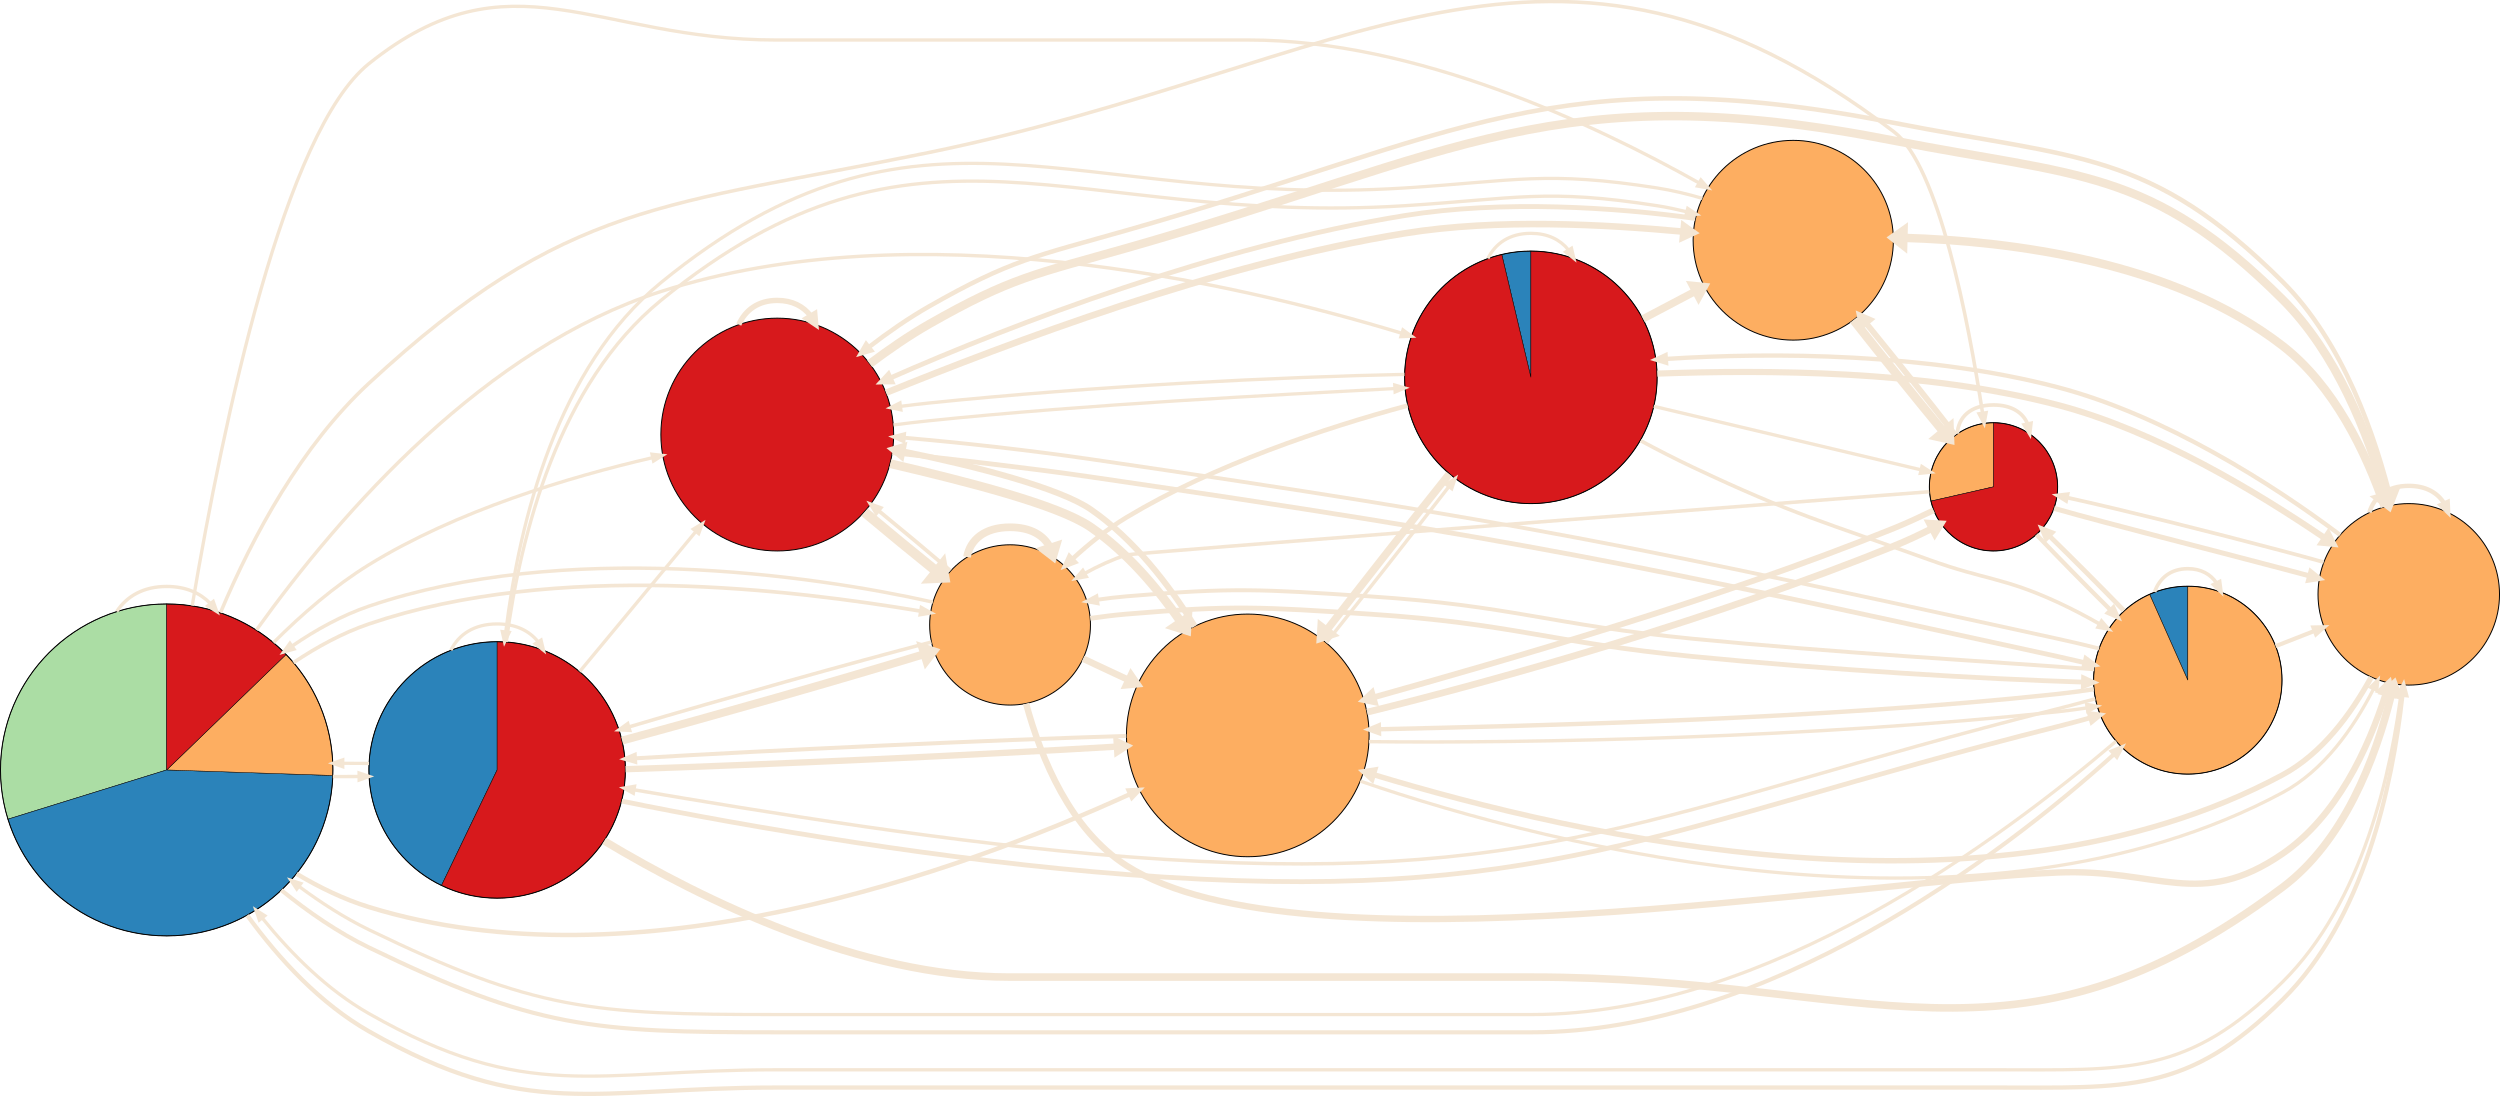 <?xml version="1.0" encoding="UTF-8" standalone="no"?>
<!-- Generated by graphviz version 2.36.0 (20140111.2315)
 -->

<!-- Title: G Pages: 1 -->

<svg
   xmlns:dc="http://purl.org/dc/elements/1.1/"
   xmlns:cc="http://creativecommons.org/ns#"
   xmlns:rdf="http://www.w3.org/1999/02/22-rdf-syntax-ns#"
   xmlns:svg="http://www.w3.org/2000/svg"
   xmlns="http://www.w3.org/2000/svg"
   xmlns:sodipodi="http://sodipodi.sourceforge.net/DTD/sodipodi-0.dtd"
   xmlns:inkscape="http://www.inkscape.org/namespaces/inkscape"
   width="3166.961"
   height="1388.777"
   viewBox="0 0 2534.5 1111.022"
   id="svg5455"
   version="1.1"
   inkscape:version="0.91 r13725"
   sodipodi:docname="PuntaBanda-ParCon_10_0.dot.svg">
  <defs
     id="defs6026" />
  <sodipodi:namedview
     pagecolor="#ffffff"
     bordercolor="#666666"
     borderopacity="1"
     objecttolerance="10"
     gridtolerance="10"
     guidetolerance="10"
     inkscape:pageopacity="0"
     inkscape:pageshadow="2"
     inkscape:window-width="1920"
     inkscape:window-height="1026"
     id="namedview6024"
     showgrid="false"
     fit-margin-top="0"
     fit-margin-left="0"
     fit-margin-right="0"
     fit-margin-bottom="0"
     inkscape:zoom="0.24892801"
     inkscape:cx="1591.2797"
     inkscape:cy="694.72277"
     inkscape:window-x="0"
     inkscape:window-y="0"
     inkscape:window-maximized="1"
     inkscape:current-layer="svg5455" />
  <g
     class="node"
     id="node1"
     transform="matrix(0,-1,1,0,2534,1109.624)">
    <title
       id="title5461">1</title>
    <path
       style="fill:#abdda4;stroke:#000000;stroke-width:0.5"
       inkscape:connector-curvature="0"
       id="path5463"
       d="m 329.274,-2365 c 0,0 168.25,0 168.25,0 0,-3.29 -0.096,-6.57 -0.288,-9.85 -0.192,-3.28 -0.479,-6.56 -0.862,-9.82 -0.383,-3.26 -0.862,-6.51 -1.435,-9.75 -0.572,-3.24 -1.24,-6.45 -2.001,-9.65 -0.76,-3.2 -1.614,-6.37 -2.56,-9.52 -0.947,-3.14 -1.984,-6.26 -3.113,-9.35 -1.128,-3.08 -2.346,-6.13 -3.652,-9.15 -1.307,-3.01 -2.701,-5.99 -4.181,-8.92 -1.48,-2.93 -3.045,-5.82 -4.694,-8.66 -1.649,-2.84 -3.38,-5.64 -5.192,-8.38 -1.812,-2.74 -3.704,-5.42 -5.672,-8.05 -1.969,-2.63 -4.014,-5.2 -6.133,-7.71 -2.119,-2.51 -4.31,-4.95 -6.572,-7.33 -2.261,-2.39 -4.592,-4.7 -6.989,-6.94 -2.397,-2.25 -4.858,-4.42 -7.382,-6.52 -2.524,-2.1 -5.108,-4.13 -7.75,-6.08 -2.642,-1.94 -5.34,-3.81 -8.092,-5.61 -2.751,-1.79 -5.554,-3.5 -8.405,-5.12 -2.851,-1.63 -5.749,-3.17 -8.69,-4.63 -2.941,-1.45 -5.924,-2.82 -8.945,-4.11 -3.021,-1.28 -6.079,-2.47 -9.17,-3.57 -3.09,-1.11 -6.213,-2.12 -9.363,-3.04 -3.149,-0.92 -6.326,-1.75 -9.524,-2.48 -3.198,-0.74 -6.417,-1.38 -9.653,-1.92 -3.235,-0.55 -6.486,-1 -9.748,-1.35 -3.262,-0.36 -6.533,-0.62 -9.81,-0.78 -3.277,-0.16 -6.559,-0.23 -9.84,-0.2 -3.281,0.03 -6.56,0.15 -9.834,0.37 -3.273,0.22 -6.54,0.54 -9.795,0.95 -3.255,0.41 -6.498,0.92 -9.724,1.52 -3.225,0.6 -6.433,1.3 -9.617,2.09 -3.185,0.79 -6.347,1.67 -9.48,2.65 0,0 49.916,160.91 49.916,160.91" />
    <path
       style="fill:#2b83ba;stroke:#000000;stroke-width:0.5"
       inkscape:connector-curvature="0"
       id="path5465"
       d="m 329.274,-2365 c 0,0 -49.916,-160.91 -49.916,-160.91 -2.349,0.73 -4.682,1.51 -6.997,2.34 -2.314,0.84 -4.611,1.72 -6.887,2.65 -2.276,0.94 -4.531,1.92 -6.764,2.96 -2.233,1.03 -4.443,2.11 -6.629,3.24 -2.186,1.13 -4.346,2.31 -6.48,3.53 -2.134,1.23 -4.241,2.5 -6.32,3.82 -2.078,1.32 -4.127,2.68 -6.146,4.09 -2.019,1.41 -4.006,2.86 -5.961,4.35 -1.956,1.5 -3.878,3.03 -5.766,4.61 -1.887,1.58 -3.74,3.2 -5.557,4.86 -1.817,1.66 -3.597,3.37 -5.34,5.1 -1.742,1.74 -3.446,3.52 -5.111,5.33 -1.664,1.82 -3.289,3.67 -4.872,5.55 -1.584,1.89 -3.126,3.81 -4.626,5.76 -1.499,1.95 -2.956,3.94 -4.368,5.96 -1.413,2.01 -2.781,4.06 -4.104,6.14 -1.323,2.07 -2.6,4.18 -3.831,6.31 -1.231,2.13 -2.415,4.29 -3.551,6.48 -1.136,2.18 -2.224,4.39 -3.264,6.63 -1.039,2.23 -2.03,4.48 -2.97,6.76 -0.941,2.28 -1.832,4.57 -2.672,6.89 -0.84,2.31 -1.63,4.65 -2.368,7 -0.738,2.35 -1.424,4.71 -2.058,7.09 -0.635,2.38 -1.217,4.78 -1.747,7.18 -0.529,2.41 -1.006,4.83 -1.43,7.25 -0.423,2.43 -0.794,4.86 -1.111,7.31 -0.317,2.44 -0.581,4.89 -0.791,7.34 -0.21,2.46 -0.366,4.92 -0.468,7.38 -0.102,2.46 -0.15,4.92 -0.145,7.39 0.006,2.46 0.066,4.92 0.179,7.38 0.114,2.47 0.281,4.92 0.502,7.38 0.221,2.45 0.496,4.9 0.824,7.34 0.329,2.44 0.71,4.88 1.145,7.3 0.435,2.42 0.923,4.84 1.464,7.24 0.54,2.41 1.133,4.8 1.779,7.17 0.645,2.38 1.342,4.74 2.091,7.09 0.749,2.35 1.549,4.68 2.4,6.99 0.85,2.31 1.752,4.6 2.703,6.87 0.951,2.28 1.952,4.53 3.001,6.75 1.05,2.23 2.148,4.44 3.294,6.62 1.147,2.18 2.34,4.33 3.581,6.46 1.24,2.12 2.527,4.22 3.86,6.3 1.332,2.07 2.71,4.11 4.132,6.12 1.422,2.01 2.887,3.99 4.396,5.93 1.508,1.95 3.059,3.86 4.651,5.74 1.593,1.88 3.226,3.72 4.899,5.52 1.672,1.81 3.385,3.58 5.135,5.31 1.75,1.73 3.538,3.42 5.363,5.08 1.824,1.65 3.685,3.26 5.58,4.83 1.895,1.57 3.824,3.1 5.786,4.59 1.962,1.48 3.956,2.92 5.981,4.32 2.025,1.4 4.081,2.76 6.165,4.06 2.084,1.31 4.197,2.57 6.337,3.79 2.14,1.21 4.306,2.38 6.496,3.5 2.191,1.12 4.406,2.19 6.644,3.22 2.238,1.02 4.497,1.99 6.778,2.92 2.28,0.92 4.58,1.79 6.899,2.62 2.319,0.82 4.655,1.59 7.007,2.31 2.353,0.72 4.721,1.39 7.102,2.01 2.382,0.61 4.777,1.18 7.183,1.69 2.406,0.51 4.824,0.97 7.25,1.37 2.426,0.4 4.861,0.76 7.303,1.05 2.442,0.3 4.89,0.55 7.342,0.74 2.453,0.19 4.909,0.32 7.367,0.41 0,0 5.631,-168.41 5.631,-168.41" />
    <path
       style="fill:#fdae61;stroke:#000000;stroke-width:0.5"
       inkscape:connector-curvature="0"
       id="path5467"
       d="m 329.274,-2365 c 0,0 -5.631,168.41 -5.631,168.41 2.813,0.09 5.628,0.11 8.442,0.07 2.814,-0.05 5.627,-0.17 8.435,-0.36 2.808,-0.19 5.611,-0.44 8.406,-0.77 2.796,-0.33 5.582,-0.73 8.357,-1.2 2.776,-0.47 5.539,-1.01 8.287,-1.62 2.748,-0.61 5.481,-1.28 8.195,-2.03 2.714,-0.74 5.409,-1.56 8.083,-2.44 2.673,-0.88 5.325,-1.83 7.951,-2.84 2.626,-1.01 5.226,-2.09 7.798,-3.24 2.572,-1.14 5.115,-2.35 7.626,-3.62 2.512,-1.28 4.991,-2.61 7.435,-4.01 2.445,-1.4 4.854,-2.85 7.225,-4.37 2.372,-1.52 4.705,-3.1 6.997,-4.73 2.293,-1.64 4.544,-3.33 6.752,-5.08 2.207,-1.75 4.371,-3.55 6.488,-5.41 2.118,-1.85 4.188,-3.76 6.21,-5.73 0,0 -117.056,-121.03 -117.056,-121.03" />
    <path
       style="fill:#d7191c;stroke:#000000;stroke-width:0.5"
       inkscape:connector-curvature="0"
       id="path5469"
       d="m 329.274,-2365 c 0,0 117.056,121.03 117.056,121.03 2.017,-1.95 3.986,-3.96 5.903,-6.02 1.918,-2.05 3.784,-4.16 5.596,-6.31 1.812,-2.14 3.57,-4.34 5.273,-6.58 1.702,-2.23 3.349,-4.51 4.937,-6.84 1.589,-2.32 3.119,-4.68 4.589,-7.07 1.471,-2.4 2.881,-4.83 4.23,-7.3 1.349,-2.47 2.636,-4.97 3.86,-7.5 1.224,-2.53 2.384,-5.1 3.48,-7.69 1.095,-2.59 2.126,-5.2 3.091,-7.85 0.965,-2.64 1.863,-5.31 2.695,-7.99 0.831,-2.69 1.595,-5.4 2.292,-8.12 0.696,-2.73 1.324,-5.47 1.883,-8.23 0.559,-2.75 1.049,-5.53 1.469,-8.31 0.421,-2.78 0.772,-5.57 1.052,-8.37 0.281,-2.8 0.492,-5.6 0.633,-8.41 0.141,-2.81 0.211,-5.63 0.211,-8.44 0,0 -168.25,0 -168.25,0" />
    <ellipse
       style="fill:none;stroke:#000000"
       id="ellipse5471"
       ry="168.5"
       rx="168.25"
       cy="-2365"
       cx="329.274" />
  </g>
  <g
     class="edge"
     id="edge1"
     transform="matrix(0,-1,1,0,2534,1109.624)"
     style="stroke:#f4e6d4;stroke-opacity:1">
    <title
       id="title5474">1-&gt;1</title>
    <path
       style="fill:none;stroke:#f4e6d4;stroke-width:3.467;stroke-opacity:1"
       inkscape:connector-curvature="0"
       id="path5476"
       d="m 489.986,-2415.64 c 15.479,10.28 25.288,27.16 25.288,50.64 0,19.08 -6.475,33.8 -17.206,44.16" />
    <polygon
       style="fill:#f4e6d4;stroke:#f4e6d4;stroke-width:3.467;stroke-opacity:1"
       id="polygon5478"
       points="495.601,-2323.35 499.978,-2317.88 499.978,-2317.88 489.986,-2314.36 " />
  </g>
  <g
     class="node"
     id="node2"
     transform="matrix(0,-1,1,0,2534,1109.624)">
    <title
       id="title5481">2</title>
    <path
       style="fill:#2b83ba;stroke:#000000;stroke-width:0.5"
       inkscape:connector-curvature="0"
       id="path5483"
       d="m 329.274,-2030 c 0,0 130,0 130,0 0,-1.82 -0.038,-3.65 -0.115,-5.47 -0.077,-1.82 -0.192,-3.64 -0.345,-5.46 -0.153,-1.81 -0.345,-3.63 -0.574,-5.44 -0.23,-1.8 -0.497,-3.61 -0.803,-5.41 -0.305,-1.79 -0.649,-3.58 -1.029,-5.37 -0.381,-1.78 -0.799,-3.56 -1.255,-5.32 -0.455,-1.77 -0.948,-3.52 -1.477,-5.27 -0.529,-1.74 -1.095,-3.48 -1.697,-5.2 -0.603,-1.72 -1.241,-3.43 -1.915,-5.12 -0.674,-1.69 -1.384,-3.37 -2.128,-5.04 -0.745,-1.66 -1.525,-3.31 -2.339,-4.94 -0.814,-1.63 -1.662,-3.25 -2.544,-4.84 -0.882,-1.6 -1.798,-3.18 -2.746,-4.73 -0.948,-1.56 -1.929,-3.1 -2.942,-4.61 -1.013,-1.52 -2.058,-3.01 -3.134,-4.49 -1.076,-1.47 -2.182,-2.92 -3.319,-4.34 -1.137,-1.43 -2.304,-2.83 -3.499,-4.21 -1.196,-1.37 -2.421,-2.72 -3.673,-4.05 -1.253,-1.32 -2.533,-2.62 -3.84,-3.89 -1.308,-1.28 -2.642,-2.52 -4.001,-3.73 -1.36,-1.22 -2.745,-2.4 -4.154,-3.56 -1.409,-1.16 -2.843,-2.28 -4.3,-3.38 -1.457,-1.1 -2.937,-2.16 -4.438,-3.2 -1.502,-1.03 -3.025,-2.03 -4.569,-3 -1.544,-0.97 -3.108,-1.91 -4.691,-2.82 -1.583,-0.9 -3.186,-1.77 -4.805,-2.61 -1.62,-0.83 -3.258,-1.64 -4.911,-2.41 -1.654,-0.76 -3.324,-1.5 -5.008,-2.19 -1.685,-0.7 -3.384,-1.36 -5.096,-1.99 -1.713,-0.63 -3.438,-1.22 -5.175,-1.77 -1.737,-0.55 -3.486,-1.07 -5.245,-1.55 -1.759,-0.48 -3.528,-0.92 -5.305,-1.33 -1.778,-0.41 -3.564,-0.77 -5.357,-1.11 -1.793,-0.33 -3.593,-0.62 -5.398,-0.87 -1.806,-0.26 -3.616,-0.48 -5.431,-0.65 -1.814,-0.18 -3.633,-0.32 -5.453,-0.43 -1.82,-0.1 -3.643,-0.16 -5.466,-0.19 -1.823,-0.02 -3.647,-0.01 -5.469,0.04 -1.823,0.05 -3.644,0.14 -5.463,0.27 -1.819,0.13 -3.635,0.29 -5.447,0.5 -1.811,0.2 -3.619,0.44 -5.42,0.72 -1.802,0.28 -3.598,0.6 -5.386,0.96 -1.788,0.35 -3.569,0.75 -5.34,1.18 -1.772,0.43 -3.535,0.9 -5.287,1.4 -1.752,0.51 -3.493,1.05 -5.222,1.63 -1.73,0.57 -3.447,1.19 -5.15,1.84 -1.703,0.65 -3.393,1.33 -5.067,2.06 -1.675,0.72 -3.334,1.47 -4.977,2.26 -1.643,0.8 -3.269,1.62 -4.877,2.48 -1.608,0.86 -3.197,1.75 -4.768,2.68 -1.57,0.93 -3.121,1.89 -4.651,2.88 -1.53,0.99 -3.039,2.01 -4.526,3.07 -1.487,1.05 -2.952,2.14 -4.393,3.26 -1.442,1.11 -2.859,2.26 -4.252,3.44 -1.394,1.17 -2.762,2.38 -4.104,3.61 -1.342,1.23 -2.659,2.5 -3.948,3.79 -1.289,1.29 -2.551,2.6 -3.785,3.94 -1.234,1.35 -2.44,2.71 -3.616,4.11 -1.176,1.39 -2.323,2.81 -3.44,4.25 -1.117,1.44 -2.203,2.91 -3.258,4.39 -1.055,1.49 -2.079,3 -3.07,4.53 -0.992,1.53 -1.951,3.08 -2.878,4.65 -0.926,1.57 -1.819,3.16 -2.679,4.77 -0.859,1.61 -1.685,3.23 -2.476,4.88 0,0 117.126,56.4 117.126,56.4" />
    <path
       style="fill:#d7191c;stroke:#000000;stroke-width:0.5"
       inkscape:connector-curvature="0"
       id="path5485"
       d="m 329.274,-2030 c 0,0 -117.126,-56.4 -117.126,-56.4 -1.055,2.19 -2.048,4.41 -2.978,6.65 -0.931,2.25 -1.798,4.52 -2.601,6.81 -0.803,2.3 -1.541,4.62 -2.214,6.95 -0.673,2.34 -1.281,4.69 -1.822,7.06 -0.541,2.37 -1.015,4.76 -1.422,7.15 -0.408,2.4 -0.748,4.81 -1.02,7.22 -0.272,2.42 -0.476,4.84 -0.613,7.27 -0.136,2.43 -0.204,4.86 -0.204,7.29 0,2.43 0.068,4.86 0.204,7.29 0.137,2.43 0.341,4.85 0.613,7.27 0.272,2.41 0.612,4.82 1.02,7.22 0.407,2.39 0.881,4.78 1.422,7.15 0.541,2.37 1.149,4.72 1.822,7.06 0.673,2.33 1.411,4.65 2.214,6.95 0.803,2.29 1.67,4.56 2.601,6.81 0.93,2.24 1.923,4.46 2.978,6.65 1.055,2.2 2.171,4.36 3.347,6.48 1.176,2.13 2.411,4.23 3.705,6.28 1.293,2.06 2.644,4.08 4.051,6.07 1.407,1.98 2.869,3.92 4.385,5.82 1.516,1.9 3.084,3.76 4.704,5.58 1.62,1.81 3.291,3.57 5.01,5.29 1.719,1.72 3.486,3.39 5.299,5.01 1.813,1.62 3.67,3.19 5.571,4.71 1.901,1.51 3.844,2.98 5.827,4.38 1.982,1.41 4.004,2.76 6.063,4.05 2.058,1.3 4.153,2.53 6.28,3.71 2.128,1.18 4.289,2.29 6.479,3.35 2.19,1.05 4.41,2.04 6.656,2.97 2.246,0.93 4.518,1.8 6.813,2.6 2.294,0.81 4.611,1.55 6.947,2.22 2.336,0.67 4.691,1.28 7.061,1.82 2.37,0.54 4.755,1.02 7.152,1.42 2.397,0.41 4.805,0.75 7.22,1.02 2.416,0.27 4.839,0.48 7.267,0.62 2.427,0.13 4.858,0.2 7.289,0.2 2.431,0 4.862,-0.07 7.289,-0.2 2.427,-0.14 4.85,-0.35 7.266,-0.62 2.416,-0.27 4.824,-0.61 7.221,-1.02 2.396,-0.4 4.781,-0.88 7.152,-1.42 2.37,-0.54 4.724,-1.15 7.06,-1.82 2.337,-0.67 4.653,-1.41 6.948,-2.22 2.295,-0.8 4.567,-1.67 6.813,-2.6 2.246,-0.93 4.465,-1.92 6.656,-2.97 2.19,-1.06 4.351,-2.17 6.478,-3.35 2.128,-1.18 4.223,-2.41 6.281,-3.71 2.059,-1.29 4.08,-2.64 6.063,-4.05 1.983,-1.4 3.926,-2.87 5.827,-4.38 1.9,-1.52 3.758,-3.09 5.571,-4.71 1.813,-1.62 3.58,-3.29 5.299,-5.01 1.719,-1.72 3.389,-3.48 5.009,-5.29 1.62,-1.82 3.189,-3.68 4.705,-5.58 1.516,-1.9 2.978,-3.84 4.385,-5.82 1.407,-1.99 2.758,-4.01 4.051,-6.07 1.293,-2.05 2.529,-4.15 3.705,-6.28 1.176,-2.12 2.292,-4.28 3.347,-6.48 1.055,-2.19 2.048,-4.41 2.978,-6.65 0.931,-2.25 1.798,-4.52 2.601,-6.81 0.803,-2.3 1.541,-4.62 2.214,-6.95 0.673,-2.34 1.281,-4.69 1.821,-7.06 0.541,-2.37 1.016,-4.76 1.423,-7.15 0.407,-2.4 0.747,-4.81 1.019,-7.22 0.273,-2.42 0.477,-4.84 0.613,-7.27 0.137,-2.43 0.205,-4.86 0.205,-7.29 0,0 -130,0 -130,0" />
    <circle
       r="130"
       style="fill:none;stroke:#000000"
       id="ellipse5487"
       cy="-2030"
       cx="329.274" />
  </g>
  <g
     class="edge"
     id="edge2"
     transform="matrix(0,-1,1,0,2534,1109.624)"
     style="stroke:#f4e6d4;stroke-opacity:1">
    <title
       id="title5490">1-&gt;2</title>
    <path
       style="fill:none;stroke:#f4e6d4;stroke-width:3.467;stroke-opacity:1"
       inkscape:connector-curvature="0"
       id="path5492"
       d="m 322.524,-2196.52 c 0.002,8.84 0.029,17.69 0.082,26.43" />
    <polygon
       style="fill:#f4e6d4;stroke:#f4e6d4;stroke-width:3.467;stroke-opacity:1"
       id="polygon5494"
       points="319.107,-2169.86 326.107,-2169.91 326.107,-2169.91 322.679,-2159.89 " />
  </g>
  <g
     class="node"
     id="node3"
     transform="matrix(0,-1,1,0,2534,1109.624)">
    <title
       id="title5497">3</title>
    <ellipse
       style="fill:#fdae61;stroke:#000000"
       id="ellipse5499"
       ry="81.5"
       rx="81.25"
       cy="-1510"
       cx="476.274" />
  </g>
  <g
     class="edge"
     id="edge3"
     transform="matrix(0,-1,1,0,2534,1109.624)"
     style="stroke:#f4e6d4;stroke-opacity:1">
    <title
       id="title5502">1-&gt;3</title>
    <path
       style="fill:none;stroke:#f4e6d4;stroke-width:3.733;stroke-opacity:1"
       inkscape:connector-curvature="0"
       id="path5504"
       d="m 438.099,-2236.43 c 15.992,23.89 30.106,49.78 39.175,76.43 64.851,190.6 34.313,431.26 13.002,559.28" />
    <polygon
       style="fill:#f4e6d4;stroke:#f4e6d4;stroke-width:3.733;stroke-opacity:1"
       id="polygon5506"
       points="486.776,-1601.01 493.679,-1599.85 493.679,-1599.85 488.567,-1590.57 " />
  </g>
  <g
     class="node"
     id="node4"
     transform="matrix(0,-1,1,0,2534,1109.624)">
    <title
       id="title5509">4</title>
    <path
       style="fill:#2b83ba;stroke:#000000;stroke-width:0.5"
       inkscape:connector-curvature="0"
       id="path5511"
       d="m 420.274,-316 c 0,0 95.25,0 95.25,0 0,-1.663 -0.043,-3.326 -0.13,-4.986 -0.087,-1.661 -0.217,-3.319 -0.39,-4.973 -0.172,-1.654 -0.389,-3.303 -0.647,-4.946 -0.259,-1.643 -0.561,-3.278 -0.905,-4.905 -0.344,-1.627 -0.73,-3.245 -1.159,-4.851 -0.428,-1.607 -0.898,-3.202 -1.41,-4.784 -0.511,-1.582 -1.063,-3.15 -1.657,-4.703 -0.593,-1.553 -1.226,-3.091 -1.899,-4.61 0,0 -87.053,38.758 -87.053,38.758" />
    <path
       style="fill:#fdae61;stroke:#000000;stroke-width:0.5"
       inkscape:connector-curvature="0"
       id="path5513"
       d="m 420.274,-316 c 0,0 87.053,-38.758 87.053,-38.758 -1.181,-2.667 -2.484,-5.278 -3.903,-7.825 -1.42,-2.548 -2.955,-5.028 -4.601,-7.435 -1.646,-2.406 -3.402,-4.735 -5.26,-6.98 -1.859,-2.245 -3.82,-4.404 -5.876,-6.469 -2.056,-2.065 -4.205,-4.035 -6.441,-5.903 -2.236,-1.867 -4.556,-3.631 -6.953,-5.286 -2.397,-1.655 -4.868,-3.199 -7.406,-4.627 -2.538,-1.428 -5.14,-2.738 -7.797,-3.927 -2.658,-1.19 -5.369,-2.256 -8.124,-3.196 -2.755,-0.94 -5.551,-1.753 -8.38,-2.437 -2.83,-0.683 -5.689,-1.237 -8.569,-1.658 -2.879,-0.421 -5.777,-0.709 -8.683,-0.864 -2.906,-0.155 -5.818,-0.177 -8.726,-0.064 -2.908,0.112 -5.809,0.358 -8.695,0.737 -2.886,0.378 -5.752,0.889 -8.591,1.531 -2.839,0.642 -5.647,1.414 -8.416,2.314 -2.768,0.899 -5.494,1.926 -8.169,3.076 -2.675,1.149 -5.295,2.422 -7.854,3.812 -2.558,1.391 -5.052,2.898 -7.473,4.517 -2.421,1.62 -4.766,3.35 -7.029,5.184 -2.263,1.835 -4.441,3.773 -6.527,5.808 -2.086,2.034 -4.078,4.164 -5.969,6.381 -1.892,2.218 -3.681,4.521 -5.362,6.903 -1.681,2.382 -3.252,4.84 -4.709,7.366 -1.457,2.526 -2.797,5.117 -4.017,7.767 -1.22,2.649 -2.318,5.352 -3.291,8.102 -0.973,2.75 -1.82,5.544 -2.538,8.371 -0.718,2.828 -1.306,5.687 -1.763,8.569 -0.457,2.882 -0.782,5.783 -0.974,8.694 -0.192,2.912 -0.25,5.831 -0.176,8.748 0.075,2.916 0.283,5.828 0.623,8.726 0.341,2.898 0.814,5.779 1.418,8.633 0.603,2.855 1.337,5.68 2.199,8.467 0.862,2.787 1.85,5.533 2.963,8.229 1.112,2.696 2.347,5.34 3.701,7.923 1.354,2.583 2.825,5.102 4.409,7.55 1.584,2.448 3.279,4.821 5.08,7.114 1.801,2.292 3.706,4.5 5.708,6.617 2.002,2.118 4.101,4.142 6.288,6.067 2.187,1.924 4.461,3.748 6.815,5.464 2.354,1.716 4.785,3.322 7.286,4.815 2.5,1.493 5.068,2.87 7.694,4.127 2.626,1.257 5.309,2.393 8.039,3.404 2.73,1.011 5.505,1.895 8.315,2.651 2.811,0.756 5.655,1.383 8.523,1.878 2.868,0.495 5.757,0.858 8.659,1.088 2.901,0.229 5.811,0.326 8.721,0.288 2.91,-0.037 5.817,-0.208 8.711,-0.513 2.895,-0.304 5.773,-0.741 8.628,-1.31 2.854,-0.568 5.681,-1.268 8.472,-2.096 2.79,-0.828 5.542,-1.784 8.245,-2.865 2.703,-1.08 5.356,-2.285 7.949,-3.609 2.593,-1.324 5.125,-2.767 7.586,-4.323 2.462,-1.557 4.851,-3.226 7.16,-5.002 2.309,-1.776 4.536,-3.657 6.673,-5.637 2.137,-1.981 4.183,-4.058 6.131,-6.226 1.947,-2.169 3.795,-4.425 5.536,-6.763 1.742,-2.338 3.375,-4.754 4.896,-7.242 1.521,-2.488 2.927,-5.044 4.215,-7.661 1.287,-2.617 2.454,-5.291 3.497,-8.015 1.043,-2.724 1.961,-5.495 2.752,-8.303 0.79,-2.809 1.451,-5.652 1.981,-8.521 0.531,-2.869 0.93,-5.761 1.196,-8.666 0.266,-2.906 0.4,-5.822 0.4,-8.74 0,0 -95.25,0 -95.25,0" />
    <ellipse
       style="fill:none;stroke:#000000"
       id="ellipse5515"
       ry="95.5"
       rx="95.25"
       cy="-316"
       cx="420.274" />
  </g>
  <g
     class="edge"
     id="edge4"
     transform="matrix(0,-1,1,0,2534,1109.624)"
     style="stroke:#f4e6d4;stroke-opacity:1">
    <title
       id="title5518">1-&gt;4</title>
    <path
       style="fill:none;stroke:#f4e6d4;stroke-width:4.2;stroke-opacity:1"
       inkscape:connector-curvature="0"
       id="path5520"
       d="m 207.386,-2248.77 c -22.192,27.36 -43.041,57.69 -58.112,88.77 -81.8,168.71 -86,225.51 -86,413 0,0 0,0 0,766 0,237.834 177.319,474.46 282.083,590.418" />
    <polygon
       style="fill:#f4e6d4;stroke:#f4e6d4;stroke-width:4.2;stroke-opacity:1"
       id="polygon5522"
       points="342.701,-388.041 348.136,-392.989 348.136,-392.989 352.15,-383.12 " />
  </g>
  <g
     class="node"
     id="node5"
     transform="matrix(0,-1,1,0,2534,1109.624)"
     style="stroke:#000000;stroke-opacity:1">
    <title
       id="title5525">5</title>
    <path
       style="fill:#fdae61;stroke:#000000;stroke-width:0.5;stroke-opacity:1"
       inkscape:connector-curvature="0"
       id="path5527"
       d="m 616.274,-513 c 0,0 65,0 65,0 0,-2.432 -0.137,-4.861 -0.409,-7.278 -0.272,-2.416 -0.68,-4.815 -1.221,-7.186 -0.541,-2.371 -1.215,-4.709 -2.018,-7.004 -0.803,-2.295 -1.734,-4.544 -2.789,-6.734 -1.055,-2.191 -2.232,-4.321 -3.526,-6.38 -1.294,-2.059 -2.702,-4.044 -4.218,-5.945 -1.516,-1.901 -3.138,-3.716 -4.857,-5.435 -1.72,-1.719 -3.534,-3.341 -5.435,-4.857 -1.901,-1.516 -3.886,-2.924 -5.945,-4.218 -2.059,-1.294 -4.189,-2.471 -6.38,-3.526 -2.191,-1.055 -4.439,-1.986 -6.734,-2.789 -2.295,-0.804 -4.634,-1.477 -7.004,-2.018 -2.371,-0.541 -4.77,-0.949 -7.186,-1.221 -2.417,-0.273 -4.847,-0.409 -7.278,-0.409 -2.432,0 -4.861,0.136 -7.278,0.409 -2.416,0.272 -4.815,0.68 -7.186,1.221 0,0 14.464,63.37 14.464,63.37" />
    <path
       style="fill:#d7191c;stroke:#000000;stroke-width:0.5;stroke-opacity:1"
       inkscape:connector-curvature="0"
       id="path5529"
       d="m 616.274,-513 c 0,0 -14.464,-63.37 -14.464,-63.37 -1.481,0.338 -2.951,0.728 -4.405,1.169 -1.454,0.441 -2.892,0.933 -4.312,1.475 -1.419,0.542 -2.819,1.133 -4.197,1.773 -1.379,0.64 -2.734,1.328 -4.064,2.063 -1.33,0.736 -2.634,1.517 -3.909,2.343 -1.275,0.827 -2.521,1.698 -3.735,2.611 -1.214,0.914 -2.396,1.87 -3.543,2.867 -1.147,0.996 -2.259,2.033 -3.333,3.107 -1.075,1.075 -2.111,2.186 -3.108,3.333 -0.996,1.148 -1.952,2.329 -2.866,3.543 -0.914,1.215 -1.784,2.46 -2.611,3.735 -0.826,1.276 -1.608,2.579 -2.343,3.909 -0.735,1.33 -1.423,2.685 -2.063,4.064 -0.64,1.378 -1.231,2.778 -1.773,4.198 -0.542,1.419 -1.034,2.857 -1.475,4.311 -0.441,1.455 -0.831,2.924 -1.169,4.405 -0.339,1.482 -0.625,2.974 -0.858,4.476 -0.234,1.501 -0.414,3.011 -0.542,4.525 -0.128,1.514 -0.202,3.032 -0.224,4.551 -0.021,1.52 0.011,3.039 0.096,4.557 0.085,1.517 0.224,3.03 0.415,4.538 0.191,1.507 0.435,3.008 0.732,4.498 0.296,1.49 0.645,2.97 1.045,4.436 0.4,1.465 0.852,2.917 1.353,4.351 0.502,1.434 1.054,2.851 1.655,4.246 0.602,1.396 1.251,2.77 1.949,4.12 0.697,1.35 1.442,2.675 2.232,3.973 0.791,1.298 1.626,2.567 2.505,3.807 0.88,1.239 1.802,2.447 2.766,3.622 0.964,1.174 1.969,2.315 3.013,3.419 1.044,1.104 2.126,2.171 3.245,3.2 1.119,1.028 2.273,2.017 3.461,2.964 1.188,0.947 2.409,1.853 3.66,2.715 1.252,0.862 2.533,1.679 3.842,2.451 1.309,0.772 2.644,1.498 4.004,2.177 1.36,0.678 2.743,1.309 4.146,1.89 1.404,0.582 2.828,1.114 4.269,1.595 1.441,0.482 2.899,0.913 4.37,1.293 1.472,0.379 2.956,0.707 4.45,0.983 1.495,0.275 2.998,0.498 4.508,0.668 1.51,0.17 3.026,0.288 4.544,0.351 1.518,0.064 3.038,0.075 4.557,0.032 1.519,-0.042 3.036,-0.138 4.548,-0.287 1.512,-0.149 3.019,-0.351 4.517,-0.605 1.498,-0.255 2.986,-0.562 4.463,-0.921 1.477,-0.359 2.94,-0.769 4.388,-1.231 1.448,-0.461 2.879,-0.973 4.291,-1.535 1.412,-0.562 2.803,-1.173 4.172,-1.832 1.369,-0.659 2.715,-1.366 4.034,-2.12 1.32,-0.754 2.612,-1.553 3.876,-2.397 1.263,-0.845 2.497,-1.733 3.698,-2.664 1.201,-0.93 2.369,-1.903 3.502,-2.915 1.133,-1.013 2.231,-2.065 3.29,-3.154 1.059,-1.09 2.08,-2.216 3.06,-3.377 0.981,-1.161 1.92,-2.356 2.817,-3.583 0.896,-1.226 1.749,-2.484 2.558,-3.771 0.808,-1.287 1.571,-2.601 2.288,-3.941 0.716,-1.34 1.385,-2.705 2.006,-4.092 0.62,-1.387 1.192,-2.795 1.714,-4.223 0.522,-1.427 0.994,-2.872 1.414,-4.332 0.421,-1.46 0.79,-2.934 1.108,-4.42 0.317,-1.486 0.582,-2.983 0.795,-4.488 0.212,-1.504 0.372,-3.016 0.478,-4.532 0.107,-1.515 0.16,-3.034 0.16,-4.554 0,0 -65,0 -65,0" />
    <circle
       r="65"
       style="fill:none;stroke:#000000;stroke-opacity:1"
       id="ellipse5531"
       cy="-513"
       cx="616.274" />
  </g>
  <g
     class="edge"
     id="edge5"
     transform="matrix(0,-1,1,0,2534,1109.624)"
     style="stroke:#f4e6d4;stroke-opacity:1">
    <title
       id="title5534">1-&gt;5</title>
    <path
       style="fill:none;stroke:#f4e6d4;stroke-width:3.6;stroke-opacity:1"
       inkscape:connector-curvature="0"
       id="path5536"
       d="m 488.733,-2310.48 c 78.466,33.05 169.488,82.35 232.541,150.48 185.446,200.38 179.076,300.55 234,568 87.456,425.88 284.086,631.869 21,978 -34.369,45.218 -190.175,75.366 -285.195,89.902" />
    <polygon
       style="fill:#f4e6d4;stroke:#f4e6d4;stroke-width:3.6;stroke-opacity:1"
       id="polygon5538"
       points="690.311,-527.521 691.353,-520.599 691.353,-520.599 680.944,-522.571 " />
  </g>
  <g
     class="node"
     id="node6"
     transform="matrix(0,-1,1,0,2534,1109.624)">
    <title
       id="title5541">6</title>
    <circle
       r="92"
       style="fill:#fdae61;stroke:#000000"
       id="ellipse5543"
       cy="-92"
       cx="507.274" />
  </g>
  <g
     class="edge"
     id="edge6"
     transform="matrix(0,-1,1,0,2534,1109.624)"
     style="stroke:#f4e6d4;stroke-opacity:1">
    <title
       id="title5546">1-&gt;6</title>
    <path
       style="fill:none;stroke:#f4e6d4;stroke-width:4.333;stroke-opacity:1"
       inkscape:connector-curvature="0"
       id="path5548"
       d="m 181.786,-2283.34 c -44.859,32.65 -89.606,74.32 -117.512,123.34 -91.676,161.03 -57,227.7 -57,413 0,0 0,0 0,1235 0,135.672 -6.447,195.58 89,292 81.601,82.433 216.225,111.475 309.09,121.639" />
    <polygon
       style="fill:#f4e6d4;stroke:#f4e6d4;stroke-width:4.333;stroke-opacity:1"
       id="polygon5550"
       points="405.006,-94.586 405.79,-102.129 405.79,-102.129 415.344,-97.323 " />
  </g>
  <g
     class="node"
     id="node7"
     transform="matrix(0,-1,1,0,2534,1109.624)">
    <title
       id="title5553">7</title>
    <path
       style="fill:#2b83ba;stroke:#000000;stroke-width:0.5"
       inkscape:connector-curvature="0"
       id="path5555"
       d="m 727.274,-982 c 0,0 128,0 128,0 0,-2.482 -0.072,-4.964 -0.217,-7.443 -0.144,-2.478 -0.36,-4.951 -0.649,-7.417 -0.288,-2.466 -0.648,-4.92 -1.079,-7.37 -0.431,-2.44 -0.933,-4.87 -1.505,-7.29 0,0 -124.55,29.52 -124.55,29.52" />
    <path
       style="fill:#d7191c;stroke:#000000;stroke-width:0.5"
       inkscape:connector-curvature="0"
       id="path5557"
       d="m 727.274,-982 c 0,0 124.55,-29.52 124.55,-29.52 -0.466,-1.96 -0.977,-3.91 -1.534,-5.85 -0.558,-1.94 -1.161,-3.86 -1.809,-5.77 -0.648,-1.91 -1.342,-3.81 -2.08,-5.69 -0.737,-1.87 -1.52,-3.73 -2.345,-5.57 -0.826,-1.84 -1.695,-3.66 -2.607,-5.46 -0.912,-1.8 -1.866,-3.58 -2.861,-5.33 -0.996,-1.76 -2.033,-3.49 -3.111,-5.19 -1.077,-1.71 -2.195,-3.39 -3.352,-5.04 -1.157,-1.65 -2.352,-3.27 -3.586,-4.87 -1.234,-1.6 -2.505,-3.16 -3.812,-4.7 -1.308,-1.53 -2.652,-3.04 -4.031,-4.51 -1.378,-1.47 -2.792,-2.91 -4.238,-4.32 -1.447,-1.4 -2.927,-2.77 -4.439,-4.11 -1.511,-1.33 -3.054,-2.63 -4.627,-3.9 -1.573,-1.26 -3.175,-2.48 -4.806,-3.67 -1.631,-1.19 -3.29,-2.33 -4.975,-3.44 -1.685,-1.11 -3.396,-2.18 -5.132,-3.21 -1.735,-1.02 -3.495,-2.01 -5.277,-2.95 -1.782,-0.95 -3.587,-1.85 -5.412,-2.71 -1.824,-0.86 -3.669,-1.67 -5.533,-2.45 -1.863,-0.77 -3.744,-1.5 -5.642,-2.18 -1.898,-0.68 -3.812,-1.32 -5.74,-1.91 -1.927,-0.59 -3.869,-1.14 -5.823,-1.64 -1.954,-0.5 -3.919,-0.96 -5.894,-1.37 -1.976,-0.4 -3.96,-0.76 -5.952,-1.08 -1.993,-0.31 -3.992,-0.58 -5.997,-0.8 -2.005,-0.22 -4.015,-0.39 -6.028,-0.52 -2.013,-0.12 -4.029,-0.2 -6.046,-0.23 -2.016,-0.03 -4.033,-0.01 -6.049,0.06 -2.016,0.06 -4.03,0.18 -6.04,0.34 -2.011,0.16 -4.017,0.37 -6.018,0.63 -2.001,0.25 -3.995,0.55 -5.981,0.9 -1.986,0.35 -3.964,0.75 -5.932,1.2 -1.967,0.44 -3.924,0.93 -5.868,1.47 -1.945,0.53 -3.876,1.11 -5.793,1.74 -1.917,0.63 -3.818,1.3 -5.703,2.02 -1.885,0.72 -3.753,1.48 -5.602,2.28 -1.849,0.81 -3.679,1.66 -5.488,2.55 -1.809,0.89 -3.597,1.83 -5.361,2.8 -1.765,0.98 -3.507,2 -5.223,3.06 -1.717,1.06 -3.408,2.16 -5.073,3.29 -1.665,1.14 -3.302,2.32 -4.911,3.54 -1.609,1.21 -3.189,2.47 -4.739,3.76 -1.55,1.29 -3.069,2.62 -4.556,3.98 -1.487,1.36 -2.941,2.76 -4.362,4.19 -1.421,1.43 -2.808,2.9 -4.16,4.39 -1.352,1.5 -2.668,3.03 -3.947,4.59 -1.28,1.56 -2.522,3.15 -3.727,4.76 -1.204,1.62 -2.37,3.27 -3.497,4.94 -1.127,1.67 -2.214,3.37 -3.26,5.1 -1.046,1.72 -2.052,3.47 -3.015,5.24 -0.964,1.77 -1.886,3.57 -2.765,5.38 -0.878,1.82 -1.714,3.65 -2.506,5.51 -0.792,1.85 -1.541,3.73 -2.244,5.62 -0.704,1.89 -1.363,3.79 -1.976,5.72 -0.614,1.92 -1.182,3.85 -1.704,5.8 -0.522,1.95 -0.998,3.91 -1.427,5.88 -0.429,1.97 -0.812,3.95 -1.148,5.94 -0.336,1.99 -0.624,3.986 -0.866,5.988 -0.241,2.002 -0.435,4.01 -0.582,6.022 -0.146,2.011 -0.245,4.026 -0.297,6.042 -0.051,2.017 -0.055,4.034 -0.011,6.05 0.044,2.017 0.136,4.032 0.275,6.044 0.139,2.012 0.326,4.021 0.56,6.024 0.235,2.003 0.516,4.001 0.845,5.991 0.328,1.99 0.704,3.972 1.126,5.944 0.422,1.972 0.891,3.934 1.406,5.884 0.515,1.95 1.076,3.888 1.682,5.811 0.607,1.924 1.258,3.833 1.955,5.726 0.697,1.892 1.438,3.768 2.224,5.626 0.785,1.858 1.614,3.697 2.486,5.515 0.873,1.819 1.788,3.617 2.745,5.392 0.957,1.775 1.956,3.528 2.996,5.256 1.04,1.728 2.121,3.431 3.242,5.108 1.12,1.677 2.28,3.327 3.479,4.949 1.198,1.623 2.435,3.216 3.709,4.78 1.274,1.564 2.584,3.097 3.931,4.599 1.346,1.502 2.728,2.972 4.143,4.408 1.416,1.437 2.866,2.839 4.348,4.207 1.482,1.368 2.996,2.701 4.541,3.998 1.545,1.296 3.121,2.556 4.725,3.778 1.605,1.222 3.238,2.406 4.899,3.551 1.66,1.144 3.347,2.25 5.06,3.315 1.713,1.065 3.451,2.089 5.212,3.072 1.761,0.983 3.545,1.924 5.351,2.823 1.806,0.899 3.632,1.755 5.478,2.567 1.846,0.812 3.711,1.581 5.594,2.305 1.882,0.724 3.782,1.404 5.696,2.038 1.915,0.634 3.844,1.224 5.786,1.767 1.943,0.543 3.898,1.04 5.864,1.491 1.965,0.451 3.942,0.855 5.927,1.213 1.985,0.357 3.978,0.668 5.978,0.931 1.999,0.263 4.005,0.479 6.015,0.648 2.01,0.168 4.023,0.289 6.039,0.362 2.015,0.074 4.032,0.099 6.049,0.077 2.017,-0.022 4.033,-0.091 6.046,-0.209 2.014,-0.117 4.024,-0.282 6.03,-0.494 2.006,-0.212 4.006,-0.472 6,-0.779 1.993,-0.307 3.979,-0.66 5.956,-1.061 1.976,-0.401 3.943,-0.848 5.899,-1.342 1.956,-0.493 3.899,-1.033 5.829,-1.619 1.93,-0.585 3.846,-1.216 5.747,-1.892 1.9,-0.676 3.784,-1.397 5.65,-2.162 1.866,-0.765 3.714,-1.574 5.542,-2.427 1.828,-0.852 3.635,-1.747 5.421,-2.685 1.786,-0.938 3.549,-1.918 5.288,-2.939 1.74,-1.021 3.455,-2.083 5.144,-3.186 1.689,-1.102 3.352,-2.244 4.987,-3.424 1.635,-1.181 3.242,-2.4 4.82,-3.657 1.577,-1.257 3.125,-2.551 4.641,-3.881 1.517,-1.329 3.001,-2.695 4.453,-4.095 1.452,-1.4 2.871,-2.834 4.255,-4.301 1.384,-1.467 2.733,-2.967 4.046,-4.498 1.313,-1.53 2.59,-3.092 3.83,-4.683 1.239,-1.591 2.441,-3.212 3.604,-4.859 1.163,-1.648 2.286,-3.324 3.37,-5.025 1.084,-1.701 2.127,-3.427 3.129,-5.177 1.002,-1.751 1.963,-3.525 2.881,-5.32 0.918,-1.796 1.794,-3.613 2.626,-5.451 0.833,-1.837 1.622,-3.693 2.366,-5.568 0.745,-1.874 1.445,-3.766 2.101,-5.673 0.655,-1.908 1.265,-3.831 1.829,-5.767 0.565,-1.936 1.083,-3.886 1.555,-5.846 0.473,-1.961 0.899,-3.933 1.278,-5.914 0.379,-1.981 0.711,-3.971 0.996,-5.967 0.285,-1.997 0.523,-4 0.713,-6.008 0.191,-2.008 0.334,-4.02 0.429,-6.035 0.095,-2.014 0.143,-4.031 0.143,-6.048 0,0 -128,0 -128,0" />
    <circle
       r="128"
       style="fill:none;stroke:#000000"
       id="ellipse5559"
       cy="-982"
       cx="727.274" />
  </g>
  <g
     class="edge"
     id="edge7"
     transform="matrix(0,-1,1,0,2534,1109.624)"
     style="stroke:#f4e6d4;stroke-opacity:1">
    <title
       id="title5562">1-&gt;7</title>
    <path
       style="fill:none;stroke:#f4e6d4;stroke-width:3.467;stroke-opacity:1"
       inkscape:connector-curvature="0"
       id="path5564"
       d="m 471.189,-2274 c 121.66,87.29 286.043,232.39 343.085,410 82.565,257.08 10.839,576.21 -42.297,751.16" />
    <polygon
       style="fill:#f4e6d4;stroke:#f4e6d4;stroke-width:3.467;stroke-opacity:1"
       id="polygon5566"
       points="768.567,-1113.66 775.26,-1111.61 775.26,-1111.61 768.984,-1103.07 " />
  </g>
  <g
     class="node"
     id="node8"
     transform="matrix(0,-1,1,0,2534,1109.624)">
    <title
       id="title5569">8</title>
    <circle
       r="123"
       style="fill:#fdae61;stroke:#000000"
       id="ellipse5571"
       cy="-1269"
       cx="364.274" />
  </g>
  <g
     class="edge"
     id="edge8"
     transform="matrix(0,-1,1,0,2534,1109.624)"
     style="stroke:#f4e6d4;stroke-opacity:1">
    <title
       id="title5574">1-&gt;8</title>
    <path
       style="fill:none;stroke:#f4e6d4;stroke-width:4.533;stroke-opacity:1"
       inkscape:connector-curvature="0"
       id="path5576"
       d="m 223.933,-2233.28 c -13.838,23.23 -25.894,48.09 -33.659,73.28 -83.335,270.3 35.997,599.55 114.578,771.88" />
    <polygon
       style="fill:#f4e6d4;stroke:#f4e6d4;stroke-width:4.533;stroke-opacity:1"
       id="polygon5578"
       points="301.252,-1386.45 308.462,-1389.76 308.462,-1389.76 309.03,-1379.02 " />
  </g>
  <g
     class="node"
     id="node9"
     transform="matrix(0,-1,1,0,2534,1109.624)">
    <title
       id="title5581">9</title>
    <ellipse
       style="fill:#fdae61;stroke:#000000"
       id="ellipse5583"
       ry="101.5"
       rx="101.25"
       cy="-716"
       cx="866.274" />
  </g>
  <g
     class="edge"
     id="edge9"
     transform="matrix(0,-1,1,0,2534,1109.624)"
     style="stroke:#f4e6d4;stroke-opacity:1">
    <title
       id="title5586">1-&gt;9</title>
    <path
       style="fill:none;stroke:#f4e6d4;stroke-width:3.4;stroke-opacity:1"
       inkscape:connector-curvature="0"
       id="path5588"
       d="m 495.805,-2339.14 c 189.287,31.95 480.962,93.66 549.465,179.14 114.99,143.47 24,229.13 24,413 0,0 0,0 0,479 0,168.82 -84.936,349.783 -144.927,456.545" />
    <polygon
       style="fill:#f4e6d4;stroke:#f4e6d4;stroke-width:3.4;stroke-opacity:1"
       id="polygon5590"
       points="921.227,-813.055 927.318,-809.606 927.318,-809.606 919.345,-802.629 " />
  </g>
  <g
     class="node"
     id="node10"
     transform="matrix(0,-1,1,0,2534,1109.624)">
    <title
       id="title5593">10</title>
    <circle
       r="118"
       style="fill:#d7191c;stroke:#000000"
       id="ellipse5595"
       cy="-1746"
       cx="669.274" />
  </g>
  <g
     class="edge"
     id="edge10"
     transform="matrix(0,-1,1,0,2534,1109.624)"
     style="stroke:#f4e6d4;stroke-opacity:1">
    <title
       id="title5598">1-&gt;10</title>
    <path
       style="fill:none;stroke:#f4e6d4;stroke-width:3.4;stroke-opacity:1"
       inkscape:connector-curvature="0"
       id="path5600"
       d="m 458.392,-2256.7 c 29.029,29 57.522,62.04 78.882,96.7 54.657,88.7 88.799,202.22 108.631,287.79" />
    <polygon
       style="fill:#f4e6d4;stroke:#f4e6d4;stroke-width:3.4;stroke-opacity:1"
       id="polygon5602"
       points="642.497,-1871.41 649.321,-1872.97 649.321,-1872.97 648.135,-1862.44 " />
  </g>
  <g
     class="edge"
     id="edge11"
     transform="matrix(0,-1,1,0,2534,1109.624)"
     style="stroke:#f4e6d4;stroke-opacity:1">
    <title
       id="title5605">2-&gt;1</title>
    <path
       style="fill:none;stroke:#f4e6d4;stroke-width:3.333;stroke-opacity:1"
       inkscape:connector-curvature="0"
       id="path5607"
       d="m 335.868,-2159.89 c 0.074,-8.74 0.121,-17.62 0.143,-26.54" />
    <polygon
       style="fill:#f4e6d4;stroke:#f4e6d4;stroke-width:3.333;stroke-opacity:1"
       id="polygon5609"
       points="339.511,-2186.52 332.511,-2186.53 332.511,-2186.53 336.024,-2196.52 " />
  </g>
  <g
     class="edge"
     id="edge12"
     transform="matrix(0,-1,1,0,2534,1109.624)"
     style="stroke:#f4e6d4;stroke-opacity:1">
    <title
       id="title5612">2-&gt;2</title>
    <path
       style="fill:none;stroke:#f4e6d4;stroke-width:3.333;stroke-opacity:1"
       inkscape:connector-curvature="0"
       id="path5614"
       d="m 450.633,-2076.96 c 16.018,8.01 26.641,23.66 26.641,46.96 0,18.75 -6.879,32.54 -17.912,41.39" />
    <polygon
       style="fill:#f4e6d4;stroke:#f4e6d4;stroke-width:3.333;stroke-opacity:1"
       id="polygon5616"
       points="457.182,-1991.37 460.947,-1985.47 460.947,-1985.47 450.633,-1983.04 " />
  </g>
  <g
     class="edge"
     id="edge13"
     transform="matrix(0,-1,1,0,2534,1109.624)"
     style="stroke:#f4e6d4;stroke-opacity:1">
    <title
       id="title5619">2-&gt;3</title>
    <path
       style="fill:none;stroke:#f4e6d4;stroke-width:8.133;stroke-opacity:1"
       inkscape:connector-curvature="0"
       id="path5621"
       d="m 359.069,-1903.28 c 25.578,94.91 62.06,222.64 87.595,306.19" />
    <polygon
       style="fill:#f4e6d4;stroke:#f4e6d4;stroke-width:8.133;stroke-opacity:1"
       id="polygon5623"
       points="439.907,-1594.85 453.514,-1599.03 453.514,-1599.03 449.644,-1587.38 " />
  </g>
  <g
     class="edge"
     id="edge14"
     transform="matrix(0,-1,1,0,2534,1109.624)"
     style="stroke:#f4e6d4;stroke-opacity:1">
    <title
       id="title5626">2-&gt;4</title>
    <path
       style="fill:none;stroke:#f4e6d4;stroke-width:4.867;stroke-opacity:1"
       inkscape:connector-curvature="0"
       id="path5628"
       d="m 297.664,-1903.64 c -26.205,128 -60.848,332.75 -74.39,511.64 -32.068,423.607 46.132,532.074 150,944 2.732,10.833 5.747,22.123 8.905,33.333" />
    <polygon
       style="fill:#f4e6d4;stroke:#f4e6d4;stroke-width:4.867;stroke-opacity:1"
       id="polygon5630"
       points="378.143,-413.293 386.331,-415.636 386.331,-415.636 384.988,-404.85 " />
  </g>
  <g
     class="edge"
     id="edge15"
     transform="matrix(0,-1,1,0,2534,1109.624)"
     style="stroke:#f4e6d4;stroke-opacity:1">
    <title
       id="title5633">2-&gt;6</title>
    <path
       style="fill:none;stroke:#f4e6d4;stroke-width:7.667;stroke-opacity:1"
       inkscape:connector-curvature="0"
       id="path5635"
       d="m 257.298,-1921.46 c -60.791,101.37 -138.024,259.81 -138.024,410.46 0,0 0,0 0,530 0,340.632 -113.206,488.365 91,761 46.527,62.118 129.548,94.19 196.008,110.547" />
    <polygon
       style="fill:#f4e6d4;stroke:#f4e6d4;stroke-width:7.667;stroke-opacity:1"
       id="polygon5637"
       points="405.1,-102.839 408.199,-115.893 408.199,-115.893 416.379,-107.056 " />
  </g>
  <g
     class="edge"
     id="edge16"
     transform="matrix(0,-1,1,0,2534,1109.624)"
     style="stroke:#f4e6d4;stroke-opacity:1">
    <title
       id="title5640">2-&gt;8</title>
    <path
       style="fill:none;stroke:#f4e6d4;stroke-width:6.4;stroke-opacity:1"
       inkscape:connector-curvature="0"
       id="path5642"
       d="m 330.008,-1899.82 c 4.374,138.72 14.471,357.97 22.913,497.78" />
    <polygon
       style="fill:#f4e6d4;stroke:#f4e6d4;stroke-width:6.4;stroke-opacity:1"
       id="polygon5644"
       points="347.353,-1401.34 358.532,-1402.02 358.532,-1402.02 353.551,-1391.7 " />
  </g>
  <g
     class="edge"
     id="edge17"
     transform="matrix(0,-1,1,0,2534,1109.624)"
     style="stroke:#f4e6d4;stroke-opacity:1">
    <title
       id="title5647">2-&gt;9</title>
    <path
       style="fill:none;stroke:#f4e6d4;stroke-width:3.4;stroke-opacity:1"
       inkscape:connector-curvature="0"
       id="path5649"
       d="m 459.006,-2020.75 c 109.625,14.46 261.817,53.33 346.268,156.75 213.666,261.66 74.624,416.86 96,754 7.199,113.55 17.608,143.593 0,256 -1.537,9.81 -3.657,19.877 -6.109,29.884" />
    <polygon
       style="fill:#f4e6d4;stroke:#f4e6d4;stroke-width:3.4;stroke-opacity:1"
       id="polygon5651"
       points="891.701,-824.696 898.482,-822.96 898.482,-822.96 892.612,-814.14 " />
  </g>
  <g
     class="edge"
     id="edge18"
     transform="matrix(0,-1,1,0,2534,1109.624)"
     style="stroke:#f4e6d4;stroke-opacity:1">
    <title
       id="title5654">2-&gt;10</title>
    <path
       style="fill:none;stroke:#f4e6d4;stroke-width:3.4;stroke-opacity:1"
       inkscape:connector-curvature="0"
       id="path5656"
       d="m 428.988,-1946.3 c 44.733,37.11 97.346,80.74 141.919,117.71" />
    <polygon
       style="fill:#f4e6d4;stroke:#f4e6d4;stroke-width:3.4;stroke-opacity:1"
       id="polygon5658"
       points="568.914,-1825.69 573.383,-1831.08 573.383,-1831.08 578.846,-1822 " />
  </g>
  <g
     class="edge"
     id="edge19"
     transform="matrix(0,-1,1,0,2534,1109.624)"
     style="stroke:#f4e6d4;stroke-opacity:1">
    <title
       id="title5661">3-&gt;1</title>
    <path
       style="fill:none;stroke:#f4e6d4;stroke-width:3.533;stroke-opacity:1"
       inkscape:connector-curvature="0"
       id="path5663"
       d="m 499.425,-1588.29 c 28.017,-124.33 62.865,-374.75 -4.151,-571.71 -9.24,-27.15 -23.715,-53.52 -40.361,-77.78" />
    <polygon
       style="fill:#f4e6d4;stroke:#f4e6d4;stroke-width:3.533;stroke-opacity:1"
       id="polygon5665"
       points="457.555,-2240.1 451.83,-2236.07 451.83,-2236.07 448.939,-2246.27 " />
  </g>
  <g
     class="edge"
     id="edge20"
     transform="matrix(0,-1,1,0,2534,1109.624)"
     style="stroke:#f4e6d4;stroke-opacity:1">
    <title
       id="title5668">3-&gt;2</title>
    <path
       style="fill:none;stroke:#f4e6d4;stroke-width:3.6;stroke-opacity:1"
       inkscape:connector-curvature="0"
       id="path5670"
       d="m 458.921,-1589.81 c -21.144,-81.31 -57.224,-209.58 -86.029,-306.55" />
    <polygon
       style="fill:#f4e6d4;stroke:#f4e6d4;stroke-width:3.6;stroke-opacity:1"
       id="polygon5672"
       points="376.159,-1897.66 369.45,-1895.66 369.45,-1895.66 369.951,-1906.24 " />
  </g>
  <g
     class="edge"
     id="edge21"
     transform="matrix(0,-1,1,0,2534,1109.624)"
     style="stroke:#f4e6d4;stroke-opacity:1">
    <title
       id="title5675">3-&gt;3</title>
    <path
       style="fill:none;stroke:#f4e6d4;stroke-width:7.8;stroke-opacity:1"
       inkscape:connector-curvature="0"
       id="path5677"
       d="m 545.21,-1553.64 c 17.204,3.05 30.064,17.6 30.064,43.64 0,20.96 -8.327,34.47 -20.544,40.54" />
    <polygon
       style="fill:#f4e6d4;stroke:#f4e6d4;stroke-width:7.8;stroke-opacity:1"
       id="polygon5679"
       points="552.602,-1475.95 556.833,-1462.97 556.833,-1462.97 545.21,-1466.36 " />
  </g>
  <g
     class="edge"
     id="edge22"
     transform="matrix(0,-1,1,0,2534,1109.624)"
     style="stroke:#f4e6d4;stroke-opacity:1">
    <title
       id="title5682">3-&gt;4</title>
    <path
       style="fill:none;stroke:#f4e6d4;stroke-width:4.867;stroke-opacity:1"
       inkscape:connector-curvature="0"
       id="path5684"
       d="m 482.95,-1428.67 c 1.734,12.24 3.313,24.76 4.324,36.67 9.244,108.94 7.121,136.9 0,246 -9.576,146.713 -28.605,181.681 -43,328 -13.429,136.496 -22.816,294.467 -25.968,395.95" />
    <polygon
       style="fill:#f4e6d4;stroke:#f4e6d4;stroke-width:4.867;stroke-opacity:1"
       id="polygon5686"
       points="414.042,-421.919 422.555,-421.668 422.555,-421.668 418.003,-411.798 " />
  </g>
  <g
     class="edge"
     id="edge23"
     transform="matrix(0,-1,1,0,2534,1109.624)"
     style="stroke:#f4e6d4;stroke-opacity:1">
    <title
       id="title5689">3-&gt;6</title>
    <path
       style="fill:none;stroke:#f4e6d4;stroke-width:6.467;stroke-opacity:1"
       inkscape:connector-curvature="0"
       id="path5691"
       d="m 396.447,-1493.76 c -56.389,15.36 -128.1,45.22 -164.173,101.76 -112.841,176.85 -15.718,734.398 -7,944 4.226,101.597 -38.586,144.193 19,228 37.663,54.813 105.771,86.797 163.241,104.956" />
    <polygon
       style="fill:#f4e6d4;stroke:#f4e6d4;stroke-width:6.467;stroke-opacity:1"
       id="polygon5693"
       points="406.157,-109.543 409.466,-120.365 409.466,-120.365 417.374,-112.03 " />
  </g>
  <g
     class="edge"
     id="edge24"
     transform="matrix(0,-1,1,0,2534,1109.624)"
     style="stroke:#f4e6d4;stroke-opacity:1">
    <title
       id="title5696">3-&gt;8</title>
    <path
       style="fill:none;stroke:#f4e6d4;stroke-width:6.733;stroke-opacity:1"
       inkscape:connector-curvature="0"
       id="path5698"
       d="m 442.062,-1435.99 c -6.83,14.57 -14.172,30.24 -21.52,45.92" />
    <polygon
       style="fill:#f4e6d4;stroke:#f4e6d4;stroke-width:6.733;stroke-opacity:1"
       id="polygon5700"
       points="415.128,-1392.4 425.797,-1387.4 425.797,-1387.4 416.219,-1380.85 " />
  </g>
  <g
     class="edge"
     id="edge25"
     transform="matrix(0,-1,1,0,2534,1109.624)"
     style="stroke:#f4e6d4;stroke-opacity:1">
    <title
       id="title5703">3-&gt;10</title>
    <path
       style="fill:none;stroke:#f4e6d4;stroke-width:3.867;stroke-opacity:1"
       inkscape:connector-curvature="0"
       id="path5705"
       d="m 531.336,-1570.53 c 18.877,-22.09 40.344,-47.82 60.638,-72.63" />
    <polygon
       style="fill:#f4e6d4;stroke:#f4e6d4;stroke-width:3.867;stroke-opacity:1"
       id="polygon5707"
       points="594.904,-1641.21 589.482,-1645.64 589.482,-1645.64 598.516,-1651.17 " />
  </g>
  <g
     class="edge"
     id="edge26"
     transform="matrix(0,-1,1,0,2534,1109.624)"
     style="stroke:#f4e6d4;stroke-opacity:1">
    <title
       id="title5710">4-&gt;1</title>
    <path
       style="fill:none;stroke:#f4e6d4;stroke-width:3.333;stroke-opacity:1"
       inkscape:connector-curvature="0"
       id="path5712"
       d="M 358.435,-388.667 C 260.563,-503.918 81.274,-741.849 81.274,-981 c 0,-766 0,-766 0,-766 0,-187.49 4.2,-244.29 86,-413 11.851,-24.44 27.276,-48.42 43.899,-70.85" />
    <polygon
       style="fill:#f4e6d4;stroke:#f4e6d4;stroke-width:3.333;stroke-opacity:1"
       id="polygon5714"
       points="214.123,-2228.95 208.533,-2233.16 208.533,-2233.16 217.347,-2239.04 " />
  </g>
  <g
     class="edge"
     id="edge27"
     transform="matrix(0,-1,1,0,2534,1109.624)"
     style="stroke:#f4e6d4;stroke-opacity:1">
    <title
       id="title5717">4-&gt;2</title>
    <path
       style="fill:none;stroke:#f4e6d4;stroke-width:3.533;stroke-opacity:1"
       inkscape:connector-curvature="0"
       id="path5719"
       d="m 401.388,-409.812 c -3.489,-12.791 -6.988,-25.789 -10.114,-38.188 -103.868,-411.926 -182.068,-520.393 -150,-944 13.116,-173.26 46.026,-370.78 67.871,-499.33" />
    <polygon
       style="fill:#f4e6d4;stroke:#f4e6d4;stroke-width:3.533;stroke-opacity:1"
       id="polygon5721"
       points="312.603,-1890.79 305.702,-1891.97 305.702,-1891.97 310.829,-1901.24 " />
  </g>
  <g
     class="edge"
     id="edge28"
     transform="matrix(0,-1,1,0,2534,1109.624)"
     style="stroke:#f4e6d4;stroke-opacity:1">
    <title
       id="title5724">4-&gt;3</title>
    <path
       style="fill:none;stroke:#f4e6d4;stroke-width:4;stroke-opacity:1"
       inkscape:connector-curvature="0"
       id="path5726"
       d="m 431.31,-410.87 c 7.449,-100.778 17.032,-265.512 30.964,-407.13 14.395,-146.319 33.424,-181.287 43,-328 7.121,-109.1 9.244,-137.06 0,-246 -0.823,-9.7 -2.024,-19.81 -3.491,-29.84" />
    <polygon
       style="fill:#f4e6d4;stroke:#f4e6d4;stroke-width:4;stroke-opacity:1"
       id="polygon5728"
       points="505.225,-1422.48 498.308,-1421.41 498.308,-1421.41 500.23,-1431.83 " />
  </g>
  <g
     class="edge"
     id="edge29"
     transform="matrix(0,-1,1,0,2534,1109.624)"
     style="stroke:#f4e6d4;stroke-opacity:1">
    <title
       id="title5731">4-&gt;4</title>
    <path
       style="fill:none;stroke:#f4e6d4;stroke-width:3.667;stroke-opacity:1"
       inkscape:connector-curvature="0"
       id="path5733"
       d="m 509.792,-349.679 c 13.963,5.035 23.482,16.261 23.482,33.679 0,13.336 -5.58,23.042 -14.462,29.119" />
    <polygon
       style="fill:#f4e6d4;stroke:#f4e6d4;stroke-width:3.667;stroke-opacity:1"
       id="polygon5735"
       points="517.137,-289.956 520.296,-283.709 520.296,-283.709 509.792,-282.321 " />
  </g>
  <g
     class="edge"
     id="edge30"
     transform="matrix(0,-1,1,0,2534,1109.624)"
     style="stroke:#f4e6d4;stroke-opacity:1">
    <title
       id="title5738">4-&gt;5</title>
    <path
       style="fill:none;stroke:#f4e6d4;stroke-width:4.867;stroke-opacity:1"
       inkscape:connector-curvature="0"
       id="path5740"
       d="m 490.818,-380.838 c 25.153,-24.467 52.912,-52.158 75.937,-75.771" />
    <polygon
       style="fill:#f4e6d4;stroke:#f4e6d4;stroke-width:4.867;stroke-opacity:1"
       id="polygon5742"
       points="569.825,-453.658 563.717,-459.593 563.717,-459.593 573.74,-463.798 " />
  </g>
  <g
     class="edge"
     id="edge31"
     transform="matrix(0,-1,1,0,2534,1109.624)"
     style="stroke:#f4e6d4;stroke-opacity:1">
    <title
       id="title5745">4-&gt;6</title>
    <path
       style="fill:none;stroke:#f4e6d4;stroke-width:4.2;stroke-opacity:1"
       inkscape:connector-curvature="0"
       id="path5747"
       d="m 454.784,-226.941 c 5.077,12.956 10.325,26.348 15.451,39.428" />
    <polygon
       style="fill:#f4e6d4;stroke:#f4e6d4;stroke-width:4.2;stroke-opacity:1"
       id="polygon5749"
       points="466.871,-186.025 473.714,-188.707 473.714,-188.707 473.941,-178.055 " />
  </g>
  <g
     class="edge"
     id="edge32"
     transform="matrix(0,-1,1,0,2534,1109.624)"
     style="stroke:#f4e6d4;stroke-opacity:1">
    <title
       id="title5752">4-&gt;8</title>
    <path
       style="fill:none;stroke:#f4e6d4;stroke-width:4.467;stroke-opacity:1"
       inkscape:connector-curvature="0"
       id="path5754"
       d="m 411.103,-411.237 c -1.836,-12.331 -3.547,-24.824 -4.829,-36.763 -25.973,-241.783 -31.982,-525.656 -35.769,-688.03" />
    <polygon
       style="fill:#f4e6d4;stroke:#f4e6d4;stroke-width:4.467;stroke-opacity:1"
       id="polygon5756"
       points="374.411,-1136.16 366.597,-1135.97 366.597,-1135.97 370.27,-1146.06 " />
  </g>
  <g
     class="edge"
     id="edge33"
     transform="matrix(0,-1,1,0,2534,1109.624)"
     style="stroke:#f4e6d4;stroke-opacity:1">
    <title
       id="title5759">4-&gt;10</title>
    <path
       style="fill:none;stroke:#f4e6d4;stroke-width:3.933;stroke-opacity:1"
       inkscape:connector-curvature="0"
       id="path5761"
       d="m 452.374,-405.963 c 3.543,-14.032 6.92,-28.404 9.9,-42.037 94.599,-432.785 117.886,-541.661 182,-980 9.087,-62.13 16.797,-131.44 21.783,-189.37" />
    <polygon
       style="fill:#f4e6d4;stroke:#f4e6d4;stroke-width:3.933;stroke-opacity:1"
       id="polygon5763"
       points="669.573,-1617.42 662.598,-1618.01 662.598,-1618.01 666.925,-1627.68 " />
  </g>
  <g
     class="edge"
     id="edge34"
     transform="matrix(0,-1,1,0,2534,1109.624)"
     style="stroke:#f4e6d4;stroke-opacity:1">
    <title
       id="title5766">5-&gt;3</title>
    <path
       style="fill:none;stroke:#f4e6d4;stroke-width:3.6;stroke-opacity:1"
       inkscape:connector-curvature="0"
       id="path5768"
       d="m 611.33,-578.16 c -15.545,-201.553 -62.491,-808.99 -64.056,-813.84 -4.636,-14.38 -11.348,-28.83 -18.819,-42.43" />
    <polygon
       style="fill:#f4e6d4;stroke:#f4e6d4;stroke-width:3.6;stroke-opacity:1"
       id="polygon5770"
       points="531.434,-1436.27 525.348,-1432.81 525.348,-1432.81 523.45,-1443.24 " />
  </g>
  <g
     class="edge"
     id="edge35"
     transform="matrix(0,-1,1,0,2534,1109.624)"
     style="stroke:#f4e6d4;stroke-opacity:1">
    <title
       id="title5773">5-&gt;4</title>
    <path
       style="fill:none;stroke:#f4e6d4;stroke-width:4.4;stroke-opacity:1"
       inkscape:connector-curvature="0"
       id="path5775"
       d="m 567.814,-469.447 c -23.092,22.023 -51.12,49.599 -76.537,75.222" />
    <polygon
       style="fill:#f4e6d4;stroke:#f4e6d4;stroke-width:4.4;stroke-opacity:1"
       id="polygon5777"
       points="488.48,-396.873 493.954,-391.457 493.954,-391.457 484.183,-387.057 " />
  </g>
  <g
     class="edge"
     id="edge36"
     transform="matrix(0,-1,1,0,2534,1109.624)"
     style="stroke:#f4e6d4;stroke-opacity:1">
    <title
       id="title5780">5-&gt;5</title>
    <path
       style="fill:none;stroke:#f4e6d4;stroke-width:3.733;stroke-opacity:1"
       inkscape:connector-curvature="0"
       id="path5782"
       d="m 670.159,-549.694 c 16.341,0.92 29.115,13.151 29.115,36.694 0,18.393 -7.797,29.882 -19,34.467" />
    <polygon
       style="fill:#f4e6d4;stroke:#f4e6d4;stroke-width:3.733;stroke-opacity:1"
       id="polygon5784"
       points="679.172,-481.875 680.678,-475.038 680.678,-475.038 670.159,-476.306 " />
  </g>
  <g
     class="edge"
     id="edge37"
     transform="matrix(0,-1,1,0,2534,1109.624)"
     style="stroke:#f4e6d4;stroke-opacity:1">
    <title
       id="title5787">5-&gt;6</title>
    <path
       style="fill:none;stroke:#f4e6d4;stroke-width:5.067;stroke-opacity:1"
       inkscape:connector-curvature="0"
       id="path5789"
       d="m 594.448,-451.508 c -16.811,59.119 -40.047,151.625 -61.174,231.508 -2.365,8.943 -4.857,18.231 -7.341,27.531" />
    <polygon
       style="fill:#f4e6d4;stroke:#f4e6d4;stroke-width:5.067;stroke-opacity:1"
       id="polygon5791"
       points="521.644,-193.591 530.212,-191.308 530.212,-191.308 523.354,-182.786 " />
  </g>
  <g
     class="edge"
     id="edge38"
     transform="matrix(0,-1,1,0,2534,1109.624)"
     style="stroke:#f4e6d4;stroke-opacity:1">
    <title
       id="title5794">5-&gt;8</title>
    <path
       style="fill:none;stroke:#f4e6d4;stroke-width:5.933;stroke-opacity:1"
       inkscape:connector-curvature="0"
       id="path5796"
       d="M 592.459,-573.763 C 586.146,-586.828 579.652,-600.724 574.274,-614 501.83,-792.829 440.395,-1008.02 402.866,-1141.44" />
    <polygon
       style="fill:#f4e6d4;stroke:#f4e6d4;stroke-width:5.933;stroke-opacity:1"
       id="polygon5798"
       points="407.799,-1143.08 397.803,-1140.27 397.803,-1140.27 400.094,-1151.3 " />
  </g>
  <g
     class="edge"
     id="edge39"
     transform="matrix(0,-1,1,0,2534,1109.624)"
     style="stroke:#f4e6d4;stroke-opacity:1">
    <title
       id="title5801">5-&gt;9</title>
    <path
       style="fill:none;stroke:#f4e6d4;stroke-width:5.933;stroke-opacity:1"
       inkscape:connector-curvature="0"
       id="path5803"
       d="m 668.781,-551.863 c 32.869,-25.412 75.895,-59.709 113.415,-90.298" />
    <polygon
       style="fill:#f4e6d4;stroke:#f4e6d4;stroke-width:5.933;stroke-opacity:1"
       id="polygon5805"
       points="785.652,-638.281 779.084,-646.323 779.084,-646.323 790.113,-648.628 " />
  </g>
  <g
     class="edge"
     id="edge40"
     transform="matrix(0,-1,1,0,2534,1109.624)"
     style="stroke:#f4e6d4;stroke-opacity:1">
    <title
       id="title5808">6-&gt;1</title>
    <path
       style="fill:none;stroke:#f4e6d4;stroke-width:3.333;stroke-opacity:1"
       inkscape:connector-curvature="0"
       id="path5810"
       d="M 415.334,-98.8 C 326.729,-109.351 194.729,-138.725 114.274,-220 18.827,-316.42 25.274,-376.328 25.274,-512 c 0,-1235 0,-1235 0,-1235 0,-185.3 -34.676,-251.97 57,-413 23.756,-41.73 59.716,-78.13 96.914,-108.18" />
    <polygon
       style="fill:#f4e6d4;stroke:#f4e6d4;stroke-width:3.333;stroke-opacity:1"
       id="polygon5812"
       points="181.486,-2265.54 177.133,-2271.02 177.133,-2271.02 187.14,-2274.5 " />
  </g>
  <g
     class="edge"
     id="edge41"
     transform="matrix(0,-1,1,0,2534,1109.624)"
     style="stroke:#f4e6d4;stroke-opacity:1">
    <title
       id="title5815">6-&gt;5</title>
    <path
       style="fill:none;stroke:#f4e6d4;stroke-width:3.8;stroke-opacity:1"
       inkscape:connector-curvature="0"
       id="path5817"
       d="m 539.928,-178.327 c 3.924,-13.915 7.779,-28.186 11.346,-41.673 19.624,-74.2 41.068,-159.291 54.1,-218.4" />
    <polygon
       style="fill:#f4e6d4;stroke:#f4e6d4;stroke-width:3.8;stroke-opacity:1"
       id="polygon5819"
       points="608.842,-437.875 602.002,-439.364 602.002,-439.364 607.549,-448.391 " />
  </g>
  <g
     class="edge"
     id="edge42"
     transform="matrix(0,-1,1,0,2534,1109.624)"
     style="stroke:#f4e6d4;stroke-opacity:1">
    <title
       id="title5822">6-&gt;6</title>
    <path
       style="fill:none;stroke:#f4e6d4;stroke-width:4.467;stroke-opacity:1"
       inkscape:connector-curvature="0"
       id="path5824"
       d="m 590.261,-131.99 c 15.823,4.785 27.013,18.115 27.013,39.99 0,17.261 -6.967,29.201 -17.68,35.822" />
    <polygon
       style="fill:#f4e6d4;stroke:#f4e6d4;stroke-width:4.467;stroke-opacity:1"
       id="polygon5826"
       points="597.798,-59.657 600.986,-52.52 600.986,-52.52 590.261,-52.01 " />
  </g>
  <g
     class="edge"
     id="edge43"
     transform="matrix(0,-1,1,0,2534,1109.624)"
     style="stroke:#f4e6d4;stroke-opacity:1">
    <title
       id="title5829">6-&gt;7</title>
    <path
       style="fill:none;stroke:#f4e6d4;stroke-width:4.4;stroke-opacity:1"
       inkscape:connector-curvature="0"
       id="path5831"
       d="M 567.487,-161.654 C 618.964,-229.902 688.873,-339.76 717.274,-448 c 34.554,-131.687 35.683,-287.932 28.679,-397.083" />
    <polygon
       style="fill:#f4e6d4;stroke:#f4e6d4;stroke-width:4.4;stroke-opacity:1"
       id="polygon5833"
       points="749.787,-845.447 742.104,-844.93 742.104,-844.93 745.274,-855.166 " />
  </g>
  <g
     class="edge"
     id="edge44"
     transform="matrix(0,-1,1,0,2534,1109.624)"
     style="stroke:#f4e6d4;stroke-opacity:1">
    <title
       id="title5836">6-&gt;8</title>
    <path
       style="fill:none;stroke:#f4e6d4;stroke-width:5.533;stroke-opacity:1"
       inkscape:connector-curvature="0"
       id="path5838"
       d="m 423.21,-130.104 c -37.286,-20.451 -77.46,-49.941 -98.936,-89.896 -160.121,-297.893 -62.192,-714.977 0.258,-921.64" />
    <polygon
       style="fill:#f4e6d4;stroke:#f4e6d4;stroke-width:5.533;stroke-opacity:1"
       id="polygon5840"
       points="329.198,-1140.35 319.934,-1143.16 319.934,-1143.16 327.477,-1151.32 " />
  </g>
  <g
     class="edge"
     id="edge45"
     transform="matrix(0,-1,1,0,2534,1109.624)"
     style="stroke:#f4e6d4;stroke-opacity:1">
    <title
       id="title5843">6-&gt;9</title>
    <path
       style="fill:none;stroke:#f4e6d4;stroke-width:8.533;stroke-opacity:1"
       inkscape:connector-curvature="0"
       id="path5845"
       d="M 596.132,-116.341 C 651.19,-135.351 718.88,-167.784 759.274,-220 845.006,-330.822 865.465,-495.485 868.694,-604.014" />
    <polygon
       style="fill:#f4e6d4;stroke:#f4e6d4;stroke-width:8.533;stroke-opacity:1"
       id="polygon5847"
       points="876.166,-604.153 861.238,-604.529 861.238,-604.529 868.954,-614.338 " />
  </g>
  <g
     class="edge"
     id="edge46"
     transform="matrix(0,-1,1,0,2534,1109.624)"
     style="stroke:#f4e6d4;stroke-opacity:1">
    <title
       id="title5850">6-&gt;10</title>
    <path
       style="fill:none;stroke:#f4e6d4;stroke-width:4.6;stroke-opacity:1"
       inkscape:connector-curvature="0"
       id="path5852"
       d="m 597.998,-108.77 c 70.126,-16.854 165.127,-49.887 226.276,-111.23 133.549,-133.973 124.538,-208.38 161,-394 67.296,-342.608 -13.32,-442.21 -109,-778 -26.102,-91.6 -29.811,-117.26 -77,-200 -11.871,-20.81 -26.422,-41.81 -41.456,-61.3" />
    <polygon
       style="fill:#f4e6d4;stroke:#f4e6d4;stroke-width:4.6;stroke-opacity:1"
       id="polygon5854"
       points="760.916,-1655.87 754.578,-1650.9 754.578,-1650.9 751.582,-1661.26 " />
  </g>
  <g
     class="edge"
     id="edge47"
     transform="matrix(0,-1,1,0,2534,1109.624)"
     style="stroke:#f4e6d4;stroke-opacity:1">
    <title
       id="title5857">7-&gt;3</title>
    <path
       style="fill:none;stroke:#f4e6d4;stroke-width:4.667;stroke-opacity:1"
       inkscape:connector-curvature="0"
       id="path5859"
       d="m 698.688,-1106.95 c -22.816,-84.29 -59.898,-196.19 -113.414,-285.05 -11.613,-19.28 -26.805,-38.09 -42.142,-54.78" />
    <polygon
       style="fill:#f4e6d4;stroke:#f4e6d4;stroke-width:4.667;stroke-opacity:1"
       id="polygon5861"
       points="545.904,-1449.8 539.946,-1444.21 539.946,-1444.21 536.087,-1454.3 " />
  </g>
  <g
     class="edge"
     id="edge48"
     transform="matrix(0,-1,1,0,2534,1109.624)"
     style="stroke:#f4e6d4;stroke-opacity:1">
    <title
       id="title5864">7-&gt;4</title>
    <path
       style="fill:none;stroke:#f4e6d4;stroke-width:3.733;stroke-opacity:1"
       inkscape:connector-curvature="0"
       id="path5866"
       d="m 663.054,-870.7 c -9.378,17.431 -18.614,35.41 -26.78,52.7 -48.923,103.584 -55.11,132.247 -94,240 -20.66,57.242 -17.573,74.71 -43,130 -6.525,14.187 -14.22,28.768 -22.203,42.813" />
    <polygon
       style="fill:#f4e6d4;stroke:#f4e6d4;stroke-width:3.733;stroke-opacity:1"
       id="polygon5868"
       points="474.036,-406.931 480.1,-403.433 480.1,-403.433 472.071,-396.52 " />
  </g>
  <g
     class="edge"
     id="edge49"
     transform="matrix(0,-1,1,0,2534,1109.624)"
     style="stroke:#f4e6d4;stroke-opacity:1">
    <title
       id="title5871">7-&gt;5</title>
    <path
       style="fill:none;stroke:#f4e6d4;stroke-width:3.4;stroke-opacity:1"
       inkscape:connector-curvature="0"
       id="path5873"
       d="m 697.892,-857.385 c -20.519,86.33 -47.209,198.619 -64.38,270.86" />
    <polygon
       style="fill:#f4e6d4;stroke:#f4e6d4;stroke-width:3.4;stroke-opacity:1"
       id="polygon5875"
       points="630.062,-587.143 636.872,-585.524 636.872,-585.524 631.154,-576.605 " />
  </g>
  <g
     class="edge"
     id="edge50"
     transform="matrix(0,-1,1,0,2534,1109.624)"
     style="stroke:#f4e6d4;stroke-opacity:1">
    <title
       id="title5878">7-&gt;6</title>
    <path
       style="fill:none;stroke:#f4e6d4;stroke-width:6.267;stroke-opacity:1"
       inkscape:connector-curvature="0"
       id="path5880"
       d="m 731.063,-853.81 c 3.93,109.433 3.696,270.572 -31.789,405.81 -26.332,100.351 -88.34,202.093 -134.889,270.778" />
    <polygon
       style="fill:#f4e6d4;stroke:#f4e6d4;stroke-width:6.267;stroke-opacity:1"
       id="polygon5882"
       points="559.604,-179.945 568.665,-173.766 568.665,-173.766 558.501,-168.594 " />
  </g>
  <g
     class="edge"
     id="edge51"
     transform="matrix(0,-1,1,0,2534,1109.624)"
     style="stroke:#f4e6d4;stroke-opacity:1">
    <title
       id="title5885">7-&gt;7</title>
    <path
       style="fill:none;stroke:#f4e6d4;stroke-width:3.333;stroke-opacity:1"
       inkscape:connector-curvature="0"
       id="path5887"
       d="m 847.835,-1025.57 c 15.33,7.62 25.439,22.14 25.439,43.57 0,17.078 -6.419,29.77 -16.785,38.076" />
    <polygon
       style="fill:#f4e6d4;stroke:#f4e6d4;stroke-width:3.333;stroke-opacity:1"
       id="polygon5889"
       points="854.399,-946.743 858.152,-940.834 858.152,-940.834 847.835,-938.427 " />
  </g>
  <g
     class="edge"
     id="edge52"
     transform="matrix(0,-1,1,0,2534,1109.624)"
     style="stroke:#f4e6d4;stroke-opacity:1">
    <title
       id="title5892">7-&gt;8</title>
    <path
       style="fill:none;stroke:#f4e6d4;stroke-width:7.733;stroke-opacity:1"
       inkscape:connector-curvature="0"
       id="path5894"
       d="m 629.219,-1064.83 c -49.005,-39.1 -108.36,-85.68 -158.475,-124.38" />
    <polygon
       style="fill:#f4e6d4;stroke:#f4e6d4;stroke-width:7.733;stroke-opacity:1"
       id="polygon5896"
       points="474.835,-1194.6 466.569,-1183.88 466.569,-1183.88 462.784,-1195.35 " />
  </g>
  <g
     class="edge"
     id="edge53"
     transform="matrix(0,-1,1,0,2534,1109.624)"
     style="stroke:#f4e6d4;stroke-opacity:1">
    <title
       id="title5899">7-&gt;9</title>
    <path
       style="fill:none;stroke:#f4e6d4;stroke-width:7.6;stroke-opacity:1"
       inkscape:connector-curvature="0"
       id="path5901"
       d="m 786.626,-868.274 c 9.299,17.662 18.847,35.795 27.956,53.097" />
    <polygon
       style="fill:#f4e6d4;stroke:#f4e6d4;stroke-width:7.6;stroke-opacity:1"
       id="polygon5903"
       points="808.76,-811.962 820.528,-818.158 820.528,-818.158 819.303,-806.212 " />
  </g>
  <g
     class="edge"
     id="edge54"
     transform="matrix(0,-1,1,0,2534,1109.624)"
     style="stroke:#f4e6d4;stroke-opacity:1">
    <title
       id="title5906">7-&gt;10</title>
    <path
       style="fill:none;stroke:#f4e6d4;stroke-width:3.4;stroke-opacity:1"
       inkscape:connector-curvature="0"
       id="path5908"
       d="m 730.266,-1110.12 c -2.493,-123.39 -11.777,-315.84 -28.992,-481.88 -0.977,-9.42 -2.12,-19.15 -3.39,-28.92" />
    <polygon
       style="fill:#f4e6d4;stroke:#f4e6d4;stroke-width:3.4;stroke-opacity:1"
       id="polygon5910"
       points="701.316,-1621.66 694.378,-1620.73 694.378,-1620.73 696.516,-1631.1 " />
  </g>
  <g
     class="edge"
     id="edge55"
     transform="matrix(0,-1,1,0,2534,1109.624)"
     style="stroke:#f4e6d4;stroke-opacity:1">
    <title
       id="title5913">8-&gt;2</title>
    <path
       style="fill:none;stroke:#f4e6d4;stroke-width:4.067;stroke-opacity:1"
       inkscape:connector-curvature="0"
       id="path5915"
       d="m 363.759,-1392.15 c -4.181,-136.04 -14.221,-355.51 -22.722,-497.97" />
    <polygon
       style="fill:#f4e6d4;stroke:#f4e6d4;stroke-width:4.067;stroke-opacity:1"
       id="polygon5917"
       points="344.581,-1890.48 337.477,-1890.05 337.477,-1890.05 340.428,-1900.25 " />
  </g>
  <g
     class="edge"
     id="edge56"
     transform="matrix(0,-1,1,0,2534,1109.624)"
     style="stroke:#f4e6d4;stroke-opacity:1">
    <title
       id="title5920">8-&gt;4</title>
    <path
       style="fill:none;stroke:#f4e6d4;stroke-width:3.467;stroke-opacity:1"
       inkscape:connector-curvature="0"
       id="path5922"
       d="m 357.946,-1146.06 c -1.897,160.498 3.811,451.215 30.328,698.06 1.045,9.729 2.374,19.826 3.906,29.903" />
    <polygon
       style="fill:#f4e6d4;stroke:#f4e6d4;stroke-width:3.467;stroke-opacity:1"
       id="polygon5924"
       points="388.752,-417.368 395.665,-418.465 395.665,-418.465 393.776,-408.04 " />
  </g>
  <g
     class="edge"
     id="edge57"
     transform="matrix(0,-1,1,0,2534,1109.624)"
     style="stroke:#f4e6d4;stroke-opacity:1">
    <title
       id="title5927">8-&gt;5</title>
    <path
       style="fill:none;stroke:#f4e6d4;stroke-width:6.867;stroke-opacity:1"
       inkscape:connector-curvature="0"
       id="path5929"
       d="m 387.852,-1148 c 32.512,132.84 94.778,352.21 168.422,534 5.152,12.718 11.328,26.005 17.762,38.585" />
    <polygon
       style="fill:#f4e6d4;stroke:#f4e6d4;stroke-width:6.867;stroke-opacity:1"
       id="polygon5931"
       points="568.795,-572.471 579.442,-578.043 579.442,-578.043 578.756,-566.397 " />
  </g>
  <g
     class="edge"
     id="edge58"
     transform="matrix(0,-1,1,0,2534,1109.624)"
     style="stroke:#f4e6d4;stroke-opacity:1">
    <title
       id="title5934">8-&gt;6</title>
    <path
       style="fill:none;stroke:#f4e6d4;stroke-width:3.333;stroke-opacity:1"
       inkscape:connector-curvature="0"
       id="path5936"
       d="m 317.916,-1154.93 c -69.414,201.601 -175.275,630.504 -11.642,934.93 22.341,41.564 64.916,71.803 105.191,92.323" />
    <polygon
       style="fill:#f4e6d4;stroke:#f4e6d4;stroke-width:3.333;stroke-opacity:1"
       id="polygon5938"
       points="410.037,-124.479 413.138,-130.755 413.138,-130.755 420.553,-123.188 " />
  </g>
  <g
     class="edge"
     id="edge59"
     transform="matrix(0,-1,1,0,2534,1109.624)"
     style="stroke:#f4e6d4;stroke-opacity:1">
    <title
       id="title5941">8-&gt;7</title>
    <path
       style="fill:none;stroke:#f4e6d4;stroke-width:3.467;stroke-opacity:1"
       inkscape:connector-curvature="0"
       id="path5943"
       d="m 458.319,-1189.37 c 48.37,38.63 107.604,85.16 158.174,124.25" />
    <polygon
       style="fill:#f4e6d4;stroke:#f4e6d4;stroke-width:3.467;stroke-opacity:1"
       id="polygon5945"
       points="614.478,-1062.26 618.756,-1067.8 618.756,-1067.8 624.532,-1058.92 " />
  </g>
  <g
     class="edge"
     id="edge60"
     transform="matrix(0,-1,1,0,2534,1109.624)"
     style="stroke:#f4e6d4;stroke-opacity:1">
    <title
       id="title5948">8-&gt;10</title>
    <path
       style="fill:none;stroke:#f4e6d4;stroke-width:6.133;stroke-opacity:1"
       inkscape:connector-curvature="0"
       id="path5950"
       d="m 474.892,-1322.79 c 42.779,-26.39 88.495,-61.99 118.382,-105.21 21.709,-31.4 43.978,-116.76 58.983,-191" />
    <polygon
       style="fill:#f4e6d4;stroke:#f4e6d4;stroke-width:6.133;stroke-opacity:1"
       id="polygon5952"
       points="657.544,-1618.08 647.018,-1620.17 647.018,-1620.17 654.234,-1628.93 " />
  </g>
  <g
     class="edge"
     id="edge61"
     transform="matrix(0,-1,1,0,2534,1109.624)"
     style="stroke:#f4e6d4;stroke-opacity:1">
    <title
       id="title5955">9-&gt;2</title>
    <path
       style="fill:none;stroke:#f4e6d4;stroke-width:3.333;stroke-opacity:1"
       inkscape:connector-curvature="0"
       id="path5957"
       d="m 908.743,-808.166 c 4.44,-15.12 8.173,-30.779 10.531,-45.834 17.608,-112.407 7.199,-142.45 0,-256 -21.376,-337.14 117.666,-492.34 -96,-754 -85.458,-104.66 -240.282,-143.21 -353.932,-157.25" />
    <polygon
       style="fill:#f4e6d4;stroke:#f4e6d4;stroke-width:3.333;stroke-opacity:1"
       id="polygon5959"
       points="469.509,-2024.76 468.685,-2017.81 468.685,-2017.81 459.167,-2022.46 " />
  </g>
  <g
     class="edge"
     id="edge62"
     transform="matrix(0,-1,1,0,2534,1109.624)"
     style="stroke:#f4e6d4;stroke-opacity:1">
    <title
       id="title5962">9-&gt;5</title>
    <path
       style="fill:none;stroke:#f4e6d4;stroke-width:8.8;stroke-opacity:1"
       inkscape:connector-curvature="0"
       id="path5964"
       d="m 785.366,-654.966 c -37.008,29.13 -79.903,63.704 -113.26,91.322" />
    <polygon
       style="fill:#f4e6d4;stroke:#f4e6d4;stroke-width:8.8;stroke-opacity:1"
       id="polygon5966"
       points="667.051,-569.455 676.888,-557.606 676.888,-557.606 664.276,-557.143 " />
  </g>
  <g
     class="edge"
     id="edge63"
     transform="matrix(0,-1,1,0,2534,1109.624)"
     style="stroke:#f4e6d4;stroke-opacity:1">
    <title
       id="title5969">9-&gt;10</title>
    <path
       style="fill:none;stroke:#f4e6d4;stroke-width:4.933;stroke-opacity:1"
       inkscape:connector-curvature="0"
       id="path5971"
       d="m 888.399,-815.362 c 11.187,-79.889 18.947,-195.208 2.875,-294.638 -30.479,-188.56 -109.541,-396.58 -164.668,-521.46" />
    <polygon
       style="fill:#f4e6d4;stroke:#f4e6d4;stroke-width:4.933;stroke-opacity:1"
       id="polygon5973"
       points="730.517,-1633.29 722.627,-1629.78 722.627,-1629.78 722.514,-1640.67 " />
  </g>
  <g
     class="edge"
     id="edge64"
     transform="matrix(0,-1,1,0,2534,1109.624)"
     style="stroke:#f4e6d4;stroke-opacity:1">
    <title
       id="title5976">10-&gt;3</title>
    <path
       style="fill:none;stroke:#f4e6d4;stroke-width:10;stroke-opacity:1"
       inkscape:connector-curvature="0"
       id="path5978"
       d="m 590.578,-1657.53 c -20.149,24.03 -41.363,49.85 -59.987,73.01" />
    <polygon
       style="fill:#f4e6d4;stroke:#f4e6d4;stroke-width:10;stroke-opacity:1"
       id="polygon5980"
       points="523.544,-1589.71 537.199,-1578.77 537.199,-1578.77 524.117,-1576.44 " />
  </g>
  <g
     class="edge"
     id="edge65"
     transform="matrix(0,-1,1,0,2534,1109.624)"
     style="stroke:#f4e6d4;stroke-opacity:1">
    <title
       id="title5983">10-&gt;4</title>
    <path
       style="fill:none;stroke:#f4e6d4;stroke-width:4.867;stroke-opacity:1"
       inkscape:connector-curvature="0"
       id="path5985"
       d="m 650.96,-1629.17 c -6.834,60.15 -14.973,134.76 -24.686,201.17 -64.114,438.339 -87.401,547.215 -182,980 -1.949,8.918 -4.069,18.152 -6.23,27.401" />
    <polygon
       style="fill:#f4e6d4;stroke:#f4e6d4;stroke-width:4.867;stroke-opacity:1"
       id="polygon5987"
       points="433.83,-421.281 442.121,-419.334 442.121,-419.334 435.689,-410.572 " />
  </g>
  <g
     class="edge"
     id="edge66"
     transform="matrix(0,-1,1,0,2534,1109.624)"
     style="stroke:#f4e6d4;stroke-opacity:1">
    <title
       id="title5990">10-&gt;6</title>
    <path
       style="fill:none;stroke:#f4e6d4;stroke-width:8.6;stroke-opacity:1"
       inkscape:connector-curvature="0"
       id="path5992"
       d="m 740.976,-1652.26 c 14.39,19.19 28.637,39.82 40.298,60.26 47.189,82.74 50.898,108.4 77,200 95.68,335.79 176.296,435.392 109,778 -36.462,185.62 -27.451,260.027 -161,394 -54.279,54.451 -135.231,86.597 -199.262,104.92" />
    <polygon
       style="fill:#f4e6d4;stroke:#f4e6d4;stroke-width:8.6;stroke-opacity:1"
       id="polygon5994"
       points="604.899,-122.303 608.946,-107.808 608.946,-107.808 597.29,-112.367 " />
  </g>
  <g
     class="edge"
     id="edge67"
     transform="matrix(0,-1,1,0,2534,1109.624)"
     style="stroke:#f4e6d4;stroke-opacity:1">
    <title
       id="title5997">10-&gt;7</title>
    <path
       style="fill:none;stroke:#f4e6d4;stroke-width:3.333;stroke-opacity:1"
       inkscape:connector-curvature="0"
       id="path5999"
       d="m 679.007,-1628.19 c 1.569,12.2 3.048,24.43 4.267,36.19 16.757,161.63 26,348.28 32.655,471.9" />
    <polygon
       style="fill:#f4e6d4;stroke:#f4e6d4;stroke-width:3.333;stroke-opacity:1"
       id="polygon6001"
       points="712.449,-1119.62 719.439,-1120 719.439,-1120 716.484,-1109.82 " />
  </g>
  <g
     class="edge"
     id="edge68"
     transform="matrix(0,-1,1,0,2534,1109.624)"
     style="stroke:#f4e6d4;stroke-opacity:1">
    <title
       id="title6004">10-&gt;8</title>
    <path
       style="fill:none;stroke:#f4e6d4;stroke-width:8.933;stroke-opacity:1"
       inkscape:connector-curvature="0"
       id="path6006"
       d="m 639.752,-1631.38 c -18,76.87 -41.551,170.22 -64.478,203.38 -24.945,36.08 -60.918,66.84 -96.135,91.37" />
    <polygon
       style="fill:#f4e6d4;stroke:#f4e6d4;stroke-width:8.933;stroke-opacity:1"
       id="polygon6008"
       points="474.531,-1342.95 483.357,-1330.05 483.357,-1330.05 470.69,-1330.85 " />
  </g>
  <g
     class="edge"
     id="edge69"
     transform="matrix(0,-1,1,0,2534,1109.624)"
     style="stroke:#f4e6d4;stroke-opacity:1">
    <title
       id="title6011">10-&gt;9</title>
    <path
       style="fill:none;stroke:#f4e6d4;stroke-width:6.667;stroke-opacity:1"
       inkscape:connector-curvature="0"
       id="path6013"
       d="m 711.661,-1635.67 c 50.275,124.37 130.789,334.98 161.613,525.67 15.282,94.54 9.017,203.453 1.707,282.61" />
    <polygon
       style="fill:#f4e6d4;stroke:#f4e6d4;stroke-width:6.667;stroke-opacity:1"
       id="polygon6015"
       points="869.171,-827.904 880.786,-826.809 880.786,-826.809 874.039,-817.4 " />
  </g>
  <g
     class="edge"
     id="edge70"
     transform="matrix(0,-1,1,0,2534,1109.624)"
     style="stroke:#f4e6d4;stroke-opacity:1">
    <title
       id="title6018">10-&gt;10</title>
    <path
       style="fill:none;stroke:#f4e6d4;stroke-width:5.467;stroke-opacity:1"
       inkscape:connector-curvature="0"
       id="path6020"
       d="m 780.793,-1785.02 c 14.719,6.65 24.481,19.66 24.481,39.02 0,15.12 -5.958,26.37 -15.583,33.74" />
    <polygon
       style="fill:#f4e6d4;stroke:#f4e6d4;stroke-width:5.467;stroke-opacity:1"
       id="polygon6022"
       points="786.953,-1716.2 791.834,-1707.97 791.834,-1707.97 780.793,-1706.98 " />
  </g>
</svg>
